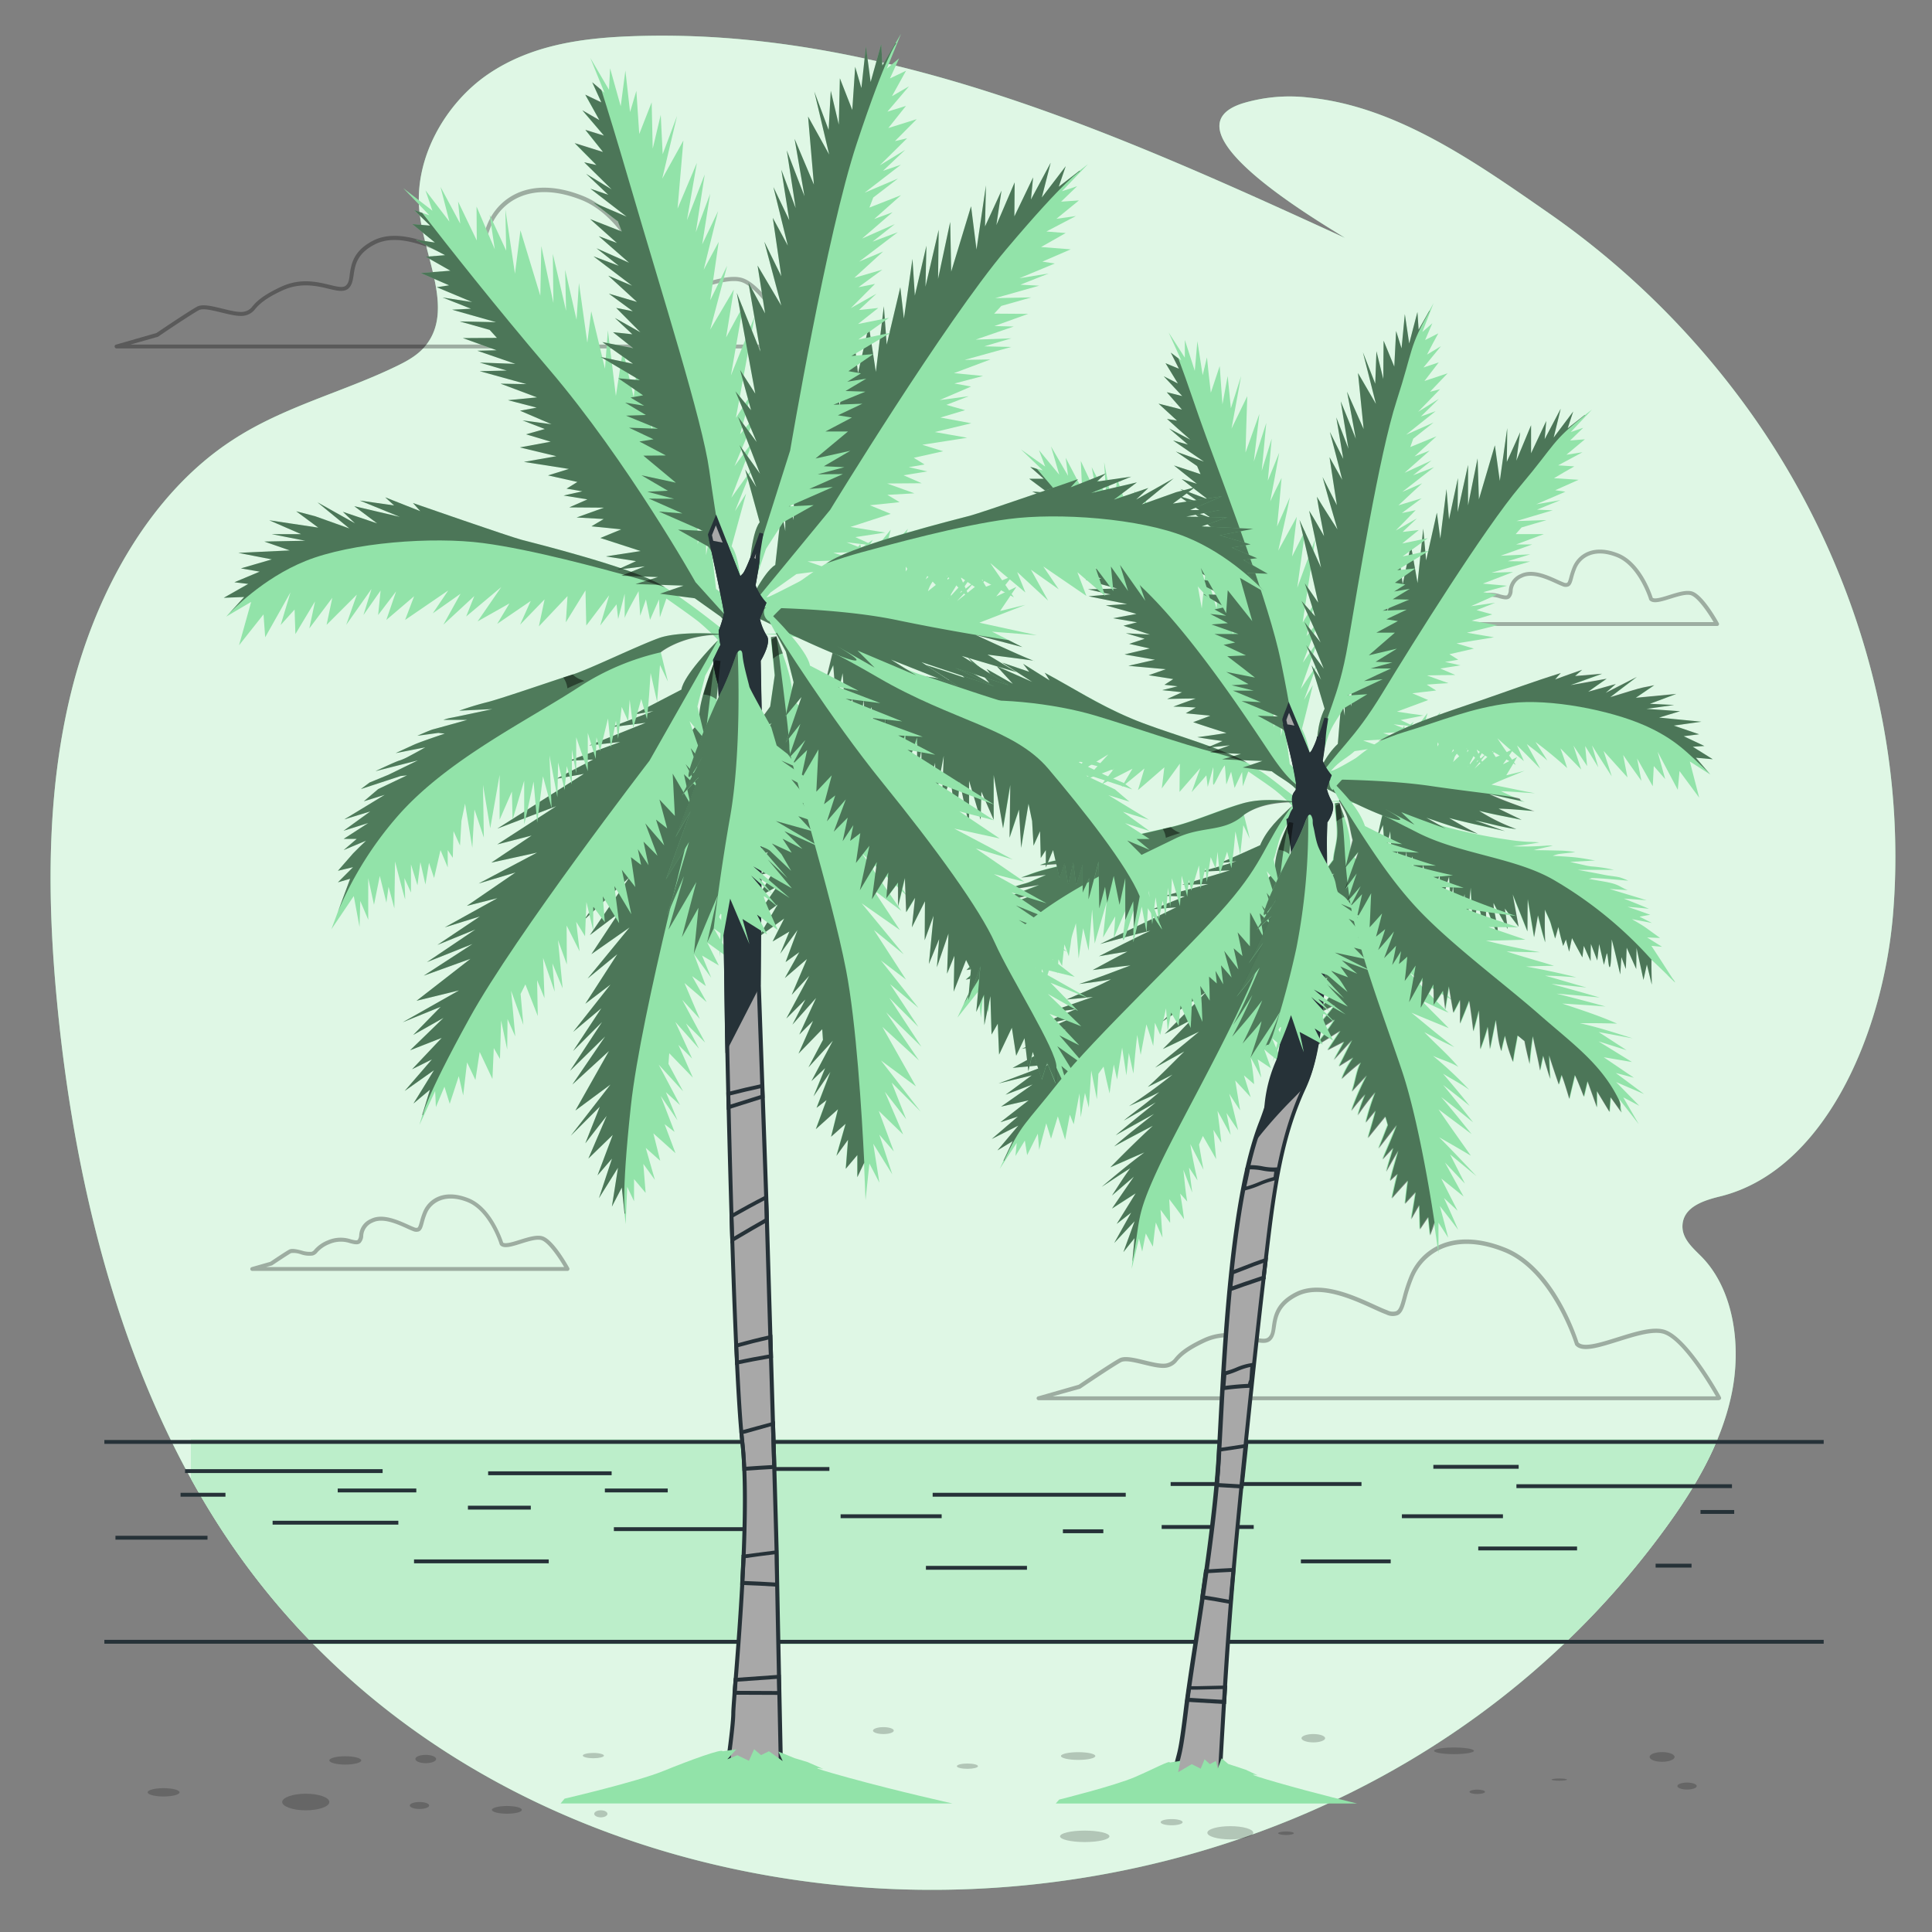 <svg xmlns="http://www.w3.org/2000/svg" viewBox="0 0 500 500"><rect x="0" y="0" width="500" height="500" fill="#808080" stroke="none"/><g id="background-simple"><path d="M490.5,219.08c-.57-42.76-16.24-84-40.09-115.9A215,215,0,0,0,401.32,55.5c-19-13.2-39.71-28-62.67-30.25a42.13,42.13,0,0,0-17.07,1.5c-21.41,6.84,21,31.24,26.49,34.81C288.85,34.4,227.56,6.8,162.83,9.4c-12.48.5-25.43,2.3-36.41,9.73s-19.46,21.76-17.83,36c1.35,11.74,8.75,24.86,1.81,34-2,2.62-4.79,4.17-7.55,5.52C88.69,101.56,73.4,105.18,60,114,39.21,127.59,25,152.6,18.47,178.92s-6.26,54-3.68,80.75C19.64,310.06,32.84,360,59.56,399.23c38.15,56,100.71,84.48,163.36,89.18,75.82,5.68,158-24.1,208.16-93,7.44-10.22,14.26-21.55,17-34.37s.56-27.42-7.76-35.84c-2.24-2.27-5.13-4.68-4.89-8.2.33-4.76,5.67-6.37,9.74-7.37,26.69-6.56,41.95-41.28,44.7-72.51A178.56,178.56,0,0,0,490.5,219.08Z" style="fill:#92E3A9"></path><path d="M490.5,219.08c-.57-42.76-16.24-84-40.09-115.9A215,215,0,0,0,401.32,55.5c-19-13.2-39.71-28-62.67-30.25a42.13,42.13,0,0,0-17.07,1.5c-21.41,6.84,21,31.24,26.49,34.81C288.85,34.4,227.56,6.8,162.83,9.4c-12.48.5-25.43,2.3-36.41,9.73s-19.46,21.76-17.83,36c1.35,11.74,8.75,24.86,1.81,34-2,2.62-4.79,4.17-7.55,5.52C88.69,101.56,73.4,105.18,60,114,39.21,127.59,25,152.6,18.47,178.92s-6.26,54-3.68,80.75C19.64,310.06,32.84,360,59.56,399.23c38.15,56,100.71,84.48,163.36,89.18,75.82,5.68,158-24.1,208.16-93,7.44-10.22,14.26-21.55,17-34.37s.56-27.42-7.76-35.84c-2.24-2.27-5.13-4.68-4.89-8.2.33-4.76,5.67-6.37,9.74-7.37,26.69-6.56,41.95-41.28,44.7-72.51A178.56,178.56,0,0,0,490.5,219.08Z" style="fill:#fff;opacity:0.7"></path></g><g id="Clouds"><path d="M206.26,90.17H30.17a.51.51,0,0,1-.5-.44.49.49,0,0,1,.36-.54l10.45-3c.84-.57,8.26-5.58,10.51-6.82,1.39-.76,3.91-.14,6.58.51,2.23.55,4.53,1.11,5.8.73a3.46,3.46,0,0,0,2-1.37c.93-1.06,2.32-2.66,7.32-5s9.4-1.3,12.59-.52c2,.48,3.5.86,4.25.17s.84-1.66,1-3c.39-2.54.91-6,6.09-8.64,6.35-3.2,14.83.67,20.45,3.23,1.32.6,2.46,1.12,3.35,1.45a2.94,2.94,0,0,0,2.25.2c.79-.41,1.17-1.79,1.69-3.71a40.2,40.2,0,0,1,1.87-5.61c2.85-6.67,11-12.53,24.63-7.1,12.58,5,18.44,22.82,19,24.55,1.36,1.38,5.76,0,10-1.33,4.67-1.47,9.5-3,12.52-1.88,6,2.18,14,16.7,14.31,17.32a.48.48,0,0,1,0,.49A.5.5,0,0,1,206.26,90.17Zm-172.5-1H205.41c-1.74-3-8.49-14.34-13.36-16.12-2.7-1-7.58.54-11.88,1.89-5.06,1.58-9.44,3-11.15,1a.61.61,0,0,1-.09-.18c-.06-.19-5.94-19-18.43-24-12.95-5.15-20.67.32-23.34,6.57a39.75,39.75,0,0,0-1.83,5.48c-.59,2.17-1,3.73-2.19,4.34a3.78,3.78,0,0,1-3-.15c-.93-.34-2.08-.87-3.42-1.48C111.22,64,103,60.22,97.08,63.21c-4.72,2.38-5.18,5.44-5.55,7.89-.21,1.39-.41,2.7-1.35,3.56-1.15,1-2.92.61-5.16.06C82,74,77.8,73,73.08,75.17s-6.11,3.76-7,4.76a4.46,4.46,0,0,1-2.45,1.67c-1.53.45-3.85-.12-6.32-.72s-4.81-1.17-5.86-.6C49.17,81.54,41.06,87,41,87.09l-.15.07Z" style="opacity:0.3"></path><path d="M444.94,362.37H268.85a.5.5,0,0,1-.14-1l10.45-3c.84-.57,8.26-5.58,10.51-6.81,1.39-.76,3.91-.14,6.58.51,2.23.54,4.54,1.1,5.8.73a3.52,3.52,0,0,0,2-1.37c.92-1.06,2.32-2.66,7.31-5s9.41-1.29,12.6-.51c1.95.48,3.49.85,4.24.17s.85-1.66,1-3c.39-2.54.91-6,6.1-8.64,6.34-3.2,14.83.67,20.44,3.23,1.32.6,2.46,1.12,3.36,1.44a2.89,2.89,0,0,0,2.25.2c.78-.4,1.16-1.79,1.68-3.71a41.08,41.08,0,0,1,1.87-5.61c2.85-6.66,11-12.52,24.63-7.1,12.58,5,18.44,22.82,19,24.55,1.36,1.39,5.76,0,10-1.33,4.67-1.46,9.5-3,12.53-1.87,5.95,2.17,14,16.69,14.3,17.31a.49.49,0,0,1-.44.74Zm-172.5-1H444.09c-1.74-3-8.48-14.33-13.36-16.11-2.7-1-7.57.54-11.88,1.89-5.06,1.58-9.43,3-11.14,1a.4.4,0,0,1-.1-.18c-.06-.19-5.93-19-18.43-24-12.95-5.16-20.67.31-23.34,6.56A40.05,40.05,0,0,0,364,336c-.59,2.16-1,3.72-2.19,4.33a3.76,3.76,0,0,1-3.06-.15c-.93-.34-2.08-.86-3.42-1.47-5.44-2.48-13.67-6.24-19.58-3.25-4.72,2.39-5.19,5.44-5.56,7.9-.21,1.38-.4,2.69-1.35,3.56-1.15,1-2.92.61-5.16.06-3.05-.74-7.22-1.77-11.93.45s-6.12,3.76-7,4.75a4.42,4.42,0,0,1-2.45,1.68c-1.52.44-3.85-.12-6.31-.72s-4.82-1.18-5.87-.6c-2.29,1.25-10.41,6.75-10.49,6.81a.39.39,0,0,1-.15.06Z" style="opacity:0.3"></path><path d="M146.81,328.91H65.27a.5.5,0,0,1-.49-.43.5.5,0,0,1,.36-.55l4.8-1.37c.53-.35,3.82-2.58,4.85-3.14.73-.4,1.95-.11,3.24.21a6.83,6.83,0,0,0,2.55.34,1.38,1.38,0,0,0,.78-.55A8.91,8.91,0,0,1,84.84,321a8.42,8.42,0,0,1,6-.25c.79.19,1.48.36,1.72.14a2.15,2.15,0,0,0,.4-1.22,4.86,4.86,0,0,1,3-4.2c3-1.54,7,.29,9.7,1.49.6.28,1.12.51,1.53.66a1.23,1.23,0,0,0,.83.11c.26-.13.44-.79.65-1.55a19,19,0,0,1,.87-2.63c1.37-3.2,5.27-6,11.75-3.43,5.8,2.3,8.56,10.33,8.93,11.46.57.45,2.65-.19,4.32-.72,2.21-.69,4.49-1.4,6-.86,2.86,1,6.61,7.85,6.77,8.14a.48.48,0,0,1,0,.49A.5.5,0,0,1,146.81,328.91Zm-77.94-1H146c-1.29-2.22-4-6.27-5.81-6.94-1.17-.43-3.38.26-5.33.87-2.43.77-4.54,1.43-5.44.37a.54.54,0,0,1-.1-.18c0-.09-2.71-8.7-8.38-10.95s-9.27.11-10.46,2.89a18.56,18.56,0,0,0-.83,2.5c-.29,1.07-.5,1.84-1.15,2.18a2.08,2.08,0,0,1-1.63-.06c-.44-.16-1-.4-1.6-.69-2.48-1.12-6.22-2.83-8.84-1.5A3.93,3.93,0,0,0,94,319.85a2.81,2.81,0,0,1-.71,1.81c-.63.58-1.56.35-2.63.09a7.44,7.44,0,0,0-5.35.19,8.28,8.28,0,0,0-3.15,2.13,2.25,2.25,0,0,1-1.25.86,6.71,6.71,0,0,1-3.07-.33,5.53,5.53,0,0,0-2.52-.3c-1,.57-4.8,3.11-4.84,3.14a.35.35,0,0,1-.14.06Z" style="opacity:0.3"></path><path d="M444.33,162H362.79a.49.49,0,0,1-.49-.43.5.5,0,0,1,.36-.55l4.8-1.36c.52-.36,3.82-2.59,4.85-3.15.73-.4,1.95-.1,3.24.21a6.85,6.85,0,0,0,2.54.35,1.38,1.38,0,0,0,.79-.56,8.93,8.93,0,0,1,3.48-2.38,8.37,8.37,0,0,1,6-.26c.79.19,1.47.36,1.72.14a2.13,2.13,0,0,0,.39-1.22,4.87,4.87,0,0,1,3-4.19c3.05-1.55,7.05.28,9.7,1.49.6.27,1.12.51,1.53.66a1.2,1.2,0,0,0,.83.1c.26-.13.44-.79.64-1.55a19.66,19.66,0,0,1,.88-2.63c1.37-3.2,5.27-6,11.75-3.43,5.8,2.31,8.56,10.33,8.92,11.47.58.45,2.65-.2,4.33-.73,2.21-.69,4.49-1.4,6-.86,2.85,1,6.61,7.85,6.77,8.14a.52.52,0,0,1,0,.5A.5.5,0,0,1,444.33,162Zm-77.94-1h77.08c-1.3-2.22-4-6.27-5.81-6.94-1.16-.42-3.38.27-5.33.88-2.44.76-4.54,1.42-5.45.36a.51.51,0,0,1-.09-.18c0-.09-2.71-8.7-8.38-10.95-5.82-2.32-9.27.11-10.46,2.89a18.64,18.64,0,0,0-.83,2.51c-.29,1.07-.5,1.84-1.15,2.17a2,2,0,0,1-1.63-.05c-.44-.16-1-.41-1.6-.69-2.48-1.13-6.22-2.84-8.84-1.51a3.91,3.91,0,0,0-2.43,3.45,2.79,2.79,0,0,1-.71,1.81c-.63.58-1.56.35-2.63.09a7.49,7.49,0,0,0-5.35.19,8.13,8.13,0,0,0-3.15,2.14,2.3,2.3,0,0,1-1.25.86,6.86,6.86,0,0,1-3.07-.34,5.68,5.68,0,0,0-2.52-.3c-1.05.58-4.8,3.11-4.84,3.14a.61.61,0,0,1-.14.07Z" style="opacity:0.3"></path></g><g id="Sand"><g style="opacity:0.2"><path d="M381.45,453.11c0,.47-2.31.86-5.16.86s-5.16-.39-5.16-.86,2.31-.86,5.16-.86S381.45,452.63,381.45,453.11Z"></path><path d="M405.54,460.56c0,.16-.9.29-2,.29s-2-.13-2-.29.9-.29,2-.29S405.54,460.4,405.54,460.56Z"></path><ellipse cx="382.31" cy="463.72" rx="2.01" ry="0.57"></ellipse><ellipse cx="280.73" cy="475.24" rx="6.39" ry="1.48"></ellipse><ellipse cx="318.4" cy="474.32" rx="5.94" ry="1.71"></ellipse><path d="M334.84,474.44c0,.25-.92.46-2,.46s-2.06-.21-2.06-.46.92-.46,2.06-.46S334.84,474.19,334.84,474.44Z"></path><ellipse cx="303.22" cy="471.58" rx="2.85" ry="0.8"></ellipse><path d="M283.47,454.46c0,.57-2,1-4.45,1s-4.45-.46-4.45-1,2-1,4.45-1S283.47,453.89,283.47,454.46Z"></path><path d="M253.1,457.09c0,.37-1.22.68-2.73.68s-2.74-.31-2.74-.68,1.22-.69,2.74-.69S253.1,456.71,253.1,457.09Z"></path><path d="M135.06,468.39c0,.57-1.74,1-3.88,1s-3.88-.46-3.88-1,1.74-1,3.88-1S135.06,467.82,135.06,468.39Z"></path><path d="M157.21,469.42c0,.5-.77.91-1.71.91s-1.72-.41-1.72-.91.77-.92,1.72-.92S157.21,468.91,157.21,469.42Z"></path><path d="M156.3,454.35c0,.37-1.23.68-2.74.68s-2.74-.31-2.74-.68,1.22-.69,2.74-.69S156.3,454,156.3,454.35Z"></path><path d="M93.49,455.59c0,.6-1.85,1.08-4.13,1.08s-4.13-.48-4.13-1.08,1.85-1.07,4.13-1.07S93.49,455,93.49,455.59Z"></path><path d="M112.87,455.23c0,.6-1.2,1.08-2.69,1.08s-2.69-.48-2.69-1.08,1.2-1.07,2.69-1.07S112.87,454.64,112.87,455.23Z"></path><path d="M85.23,466.36c0,1.19-2.73,2.15-6.1,2.15s-6.1-1-6.1-2.15,2.73-2.15,6.1-2.15S85.23,465.17,85.23,466.36Z"></path><ellipse cx="108.56" cy="467.26" rx="2.51" ry="0.9"></ellipse><ellipse cx="42.34" cy="463.85" rx="4.13" ry="1.08"></ellipse><path d="M231.31,447.88c0,.49-1.2.89-2.69.89s-2.69-.4-2.69-.89,1.21-.9,2.69-.9S231.31,447.38,231.31,447.88Z"></path><path d="M342.94,449.85c0,.59-1.37,1.08-3.05,1.08s-3.06-.49-3.06-1.08,1.37-1.08,3.06-1.08S342.94,449.25,342.94,449.85Z"></path><path d="M433.38,454.69c0,.7-1.44,1.26-3.23,1.26s-3.23-.56-3.23-1.26,1.45-1.25,3.23-1.25S433.38,454,433.38,454.69Z"></path><ellipse cx="436.61" cy="462.23" rx="2.51" ry="0.9"></ellipse></g></g><g id="Sea"><path d="M49.4,372.46v10.19q4.71,8.57,10.16,16.58a191.36,191.36,0,0,0,21.6,26.3H404.65a219.89,219.89,0,0,0,26.43-30.13c5.15-7.08,10-14.68,13.39-22.94Z" style="fill:#92E3A9"></path><path d="M49.4,372.46v10.19q4.71,8.57,10.16,16.58a191.36,191.36,0,0,0,21.6,26.3H404.65a219.89,219.89,0,0,0,26.43-30.13c5.15-7.08,10-14.68,13.39-22.94Z" style="fill:#fff;opacity:0.39"></path><rect x="27.01" y="372.67" width="444.96" height="1" style="fill:#263238"></rect><rect x="27.01" y="424.39" width="444.96" height="1" style="fill:#263238"></rect><rect x="47.89" y="380.22" width="51.13" height="1" style="fill:#263238"></rect><rect x="87.4" y="385.23" width="20.34" height="1" style="fill:#263238"></rect><rect x="126.33" y="380.78" width="31.96" height="1" style="fill:#263238"></rect><rect x="121.1" y="389.68" width="16.27" height="1" style="fill:#263238"></rect><rect x="70.55" y="393.57" width="32.54" height="1" style="fill:#263238"></rect><rect x="107.15" y="403.58" width="34.86" height="1" style="fill:#263238"></rect><rect x="217.55" y="391.9" width="26.15" height="1" style="fill:#263238"></rect><rect x="241.37" y="386.34" width="49.97" height="1" style="fill:#263238"></rect><rect x="362.81" y="391.9" width="26.15" height="1" style="fill:#263238"></rect><rect x="336.67" y="403.58" width="23.24" height="1" style="fill:#263238"></rect><rect x="382.57" y="400.24" width="25.57" height="1" style="fill:#263238"></rect><rect x="392.45" y="384.12" width="55.78" height="1" style="fill:#263238"></rect><rect x="440.09" y="390.79" width="8.72" height="1" style="fill:#263238"></rect><rect x="370.95" y="379.11" width="22.08" height="1" style="fill:#263238"></rect><rect x="302.96" y="383.56" width="49.39" height="1" style="fill:#263238"></rect><rect x="300.64" y="394.68" width="23.82" height="1" style="fill:#263238"></rect><rect x="239.63" y="405.25" width="26.15" height="1" style="fill:#263238"></rect><rect x="200.12" y="379.67" width="14.53" height="1" style="fill:#263238"></rect><rect x="156.54" y="385.23" width="16.27" height="1" style="fill:#263238"></rect><rect x="158.87" y="395.24" width="38.35" height="1" style="fill:#263238"></rect><rect x="428.47" y="404.69" width="9.3" height="1" style="fill:#263238"></rect><rect x="29.88" y="397.46" width="23.82" height="1" style="fill:#263238"></rect><rect x="46.73" y="386.34" width="11.62" height="1" style="fill:#263238"></rect><rect x="275.08" y="395.79" width="10.46" height="1" style="fill:#263238"></rect></g><g id="tree-2"><path d="M343.56,207.46c5-.24,9.7-1.09,14.77.52s11.44,4.86,16.61,6.24a146.32,146.32,0,0,0,17,3.33c4.07.46,3.29.22,6.47.46-2.46.45-4.65.77-6.93,1a75.72,75.72,0,0,0,8.37-.13,9.75,9.75,0,0,1,2,0c-1.75.38-3.38.75-5,1.14,2.09,0,5.37.09,7.18.12a27.41,27.41,0,0,1,3.66.39c-1.24.17-3.38.35-4.35.51a10,10,0,0,0-1.48.45c2.05.11,4.78.25,6.6.49s2.73.46,4.38.71l-6.49.36c1.21.3,2.46.58,3.67.85a13,13,0,0,0,2.12.35,38.38,38.38,0,0,1,5.55.87c-3.11,0-6.28,0-9.36,0,1.93.35,4.91.89,6.6,1.24s3.1.42,4.29.71a17,17,0,0,1,2.17.85c-2.3-.19-6.87-.61-8.59-.66s-.59.16-1.73.15c2,.44,4.82.78,6.52,1.29s2.21,1.15,3.69,1.67l-4.74-.31c3.21,1,6.41,1.92,9.6,2.94-2-.16-3.92-.32-5.88-.44,2.18.85,4.35,1.71,6.49,2.64-1.85-.22-3.71-.36-5.56-.52,2,.67,3.94,1.34,5.89,2.07-.93.16-1.86.31-2.78.49,1.08.52,2.15,1.08,3.22,1.63-1.73-.34-3.43-.66-5.18-1,.59.37.86.49,1.52.9s1,.57,1.91,1.2,2.76,2,3.85,2.76c-1.09,0-2.24-.08-3.35-.12l3.86,2.42-2.76-.25c2.09,3.14,4.11,6.32,6.15,9.49-2.05-2-4.07-4-6.17-5.93,0,2.15.08,4.31.11,6.46-.42-1.74-.83-3.48-1.27-5.21-.29,1.35-.58,2.7-.88,4-.58-2.78-1.2-5.55-1.8-8.32,0,1.83,0,3.67-.07,5.5-.82-1.85-1.65-3.7-2.47-5.54-.08,1.84-.15,3.68-.23,5.52l-1.14-3.08-.3,4.5c-.71-3-1.43-6.19-2.2-9.06-.06,1.42-.1,6.55-.47,7.11s-.48-3.27-.8-3.55c-.24.85-.49,2-.75,3-.41-1.79-.83-3.59-1.24-5.39l-.48,4.28-1.65-4.3c0,1.48-.09,3-.07,4.45-.62-1.3-1.19-2.63-1.76-3.95-.14,1-.26,2-.37,3-.92-1.65-1.82-3.3-2.69-5-.27,1.17-.5,2.34-.74,3.52-.27-1.06-.59-2.11-.82-3.18-.25.56-.49,1.13-.72,1.69-.49-1.61-.88-3.25-1.3-4.89-.27,1-.55,2-.82,3-.25-.78-.42-1.49-.67-2.27s-.34-1.38-.68-2.24-.95-2.07-1.31-3c0,2.82-.1,5.68.1,8.5-.77-2.29-1.31-4.65-1.9-7q-.51,2.84-1,5.67c-.55-3.28-1.09-6.57-1.64-9.86,0,2.77,0,5.64-.08,8.35-.8-2-2.3-5.78-2.94-7.37l-.87-2.2c.54,2.86,1,5.58,1.53,8.38l-3.57-4.73c.27,1.77.53,3.55.75,5.33-1.19-2.22-2.63-4.64-3.66-6.75-.16,1.3,1.51,7.36,1,7.53s-2.54-5.9-3-7c0,2.47.21,5.35.32,8-.85-2.89-1.67-5.79-2.44-8.7-.37,2.16-.76,4.31-1.09,6.48-.34-3.41-.58-6.87-.7-10.3-.31,2.8-.53,5.61-.8,8.41-.28-2.25-.6-4.49-.82-6.75-.3,1.86-.57,3.73-.85,5.6-.31-1.55-.57-3.1-.83-4.66-.25,1.25-.55,2.49-.78,3.74-.22-2.29-.34-4.6-.48-6.9-.2,1.63-.4,3.26-.61,4.89l-.45-7.2c-.66,2.38-1.33,4.72-2,7.14-.06-1.06-.07-1.17-.15-2.45s-.23-3.69-.32-5.18c-.45,1.75-.89,3.59-1.33,5.38-.14-1.45-.27-2.9-.4-4.35-.2.94-.39,1.89-.59,2.84-.67-2.13-1.41-4.25-1.94-6.42-.18,2-.24,3.94-.32,5.91-.46-1.77-.92-3.53-1.26-5.33-.13,1.25-.25,2.49-.33,3.74-.38-2.15-.58-4.32-.83-6.48l-1.27,3.1c-.11-1.48-.21-3-.31-4.46l-.69,5.9c-.54-2-1.07-3.9-1.61-5.85-.37,1.42-.75,2.87-1.13,4.27-.09-1.06-.23-2.59-.31-3.53s-.06-.58-.14-1.62-.22-3.09-.31-4.33c-.42,2-.82,4.06-1.27,6.07-.2-2.56-.39-5.11-.59-7.67L356.35,217c.47-2.09.93-4.19,1.43-6.27C353.73,207.65,348.46,207.42,343.56,207.46Z" style="fill:#92E3A9"></path><path d="M404.56,244.82c.23-.56.47-1.13.72-1.69.23,1.07.55,2.12.82,3.18.24-1.18.47-2.35.74-3.52.87,1.68,1.77,3.33,2.69,5,.11-1,.23-2,.37-3,.57,1.32,1.14,2.65,1.76,3.95,0-1.48,0-3,.07-4.45l1.65,4.3.48-4.28c.41,1.8.83,3.6,1.24,5.39.26-1,.51-2.11.75-3,.32.28.42,4.1.8,3.55s.41-5.69.47-7.11c.77,2.87,1.49,6.05,2.2,9.06l.3-4.5,1.14,3.08c.08-1.84.15-3.68.23-5.52.82,1.84,1.65,3.69,2.47,5.54,0-1.83.05-3.67.07-5.5.6,2.77,1.22,5.54,1.8,8.32.3-1.35.59-2.7.88-4q.65,2.59,1.27,5.21c0-2.15-.13-4.31-.06-6.46a104.24,104.24,0,0,0-24.89-20.4c-10.08-6.05-24.62-6.83-35.73-12.52-2.69-1.37-6.25-3.14-9-4.59-.53,2-.95,4.14-1.43,6.21l1.56-3.55c.2,2.56.39,5.11.59,7.67.45-2,.85-4.08,1.27-6.07.09,1.24.23,3.3.31,4.33s.06.67.14,1.62.22,2.47.31,3.53c.38-1.4.76-2.85,1.13-4.27.54,1.94,1.07,3.9,1.61,5.85l.69-5.9c.1,1.49.2,3,.31,4.46l1.27-3.1c.25,2.16.45,4.33.83,6.48.08-1.25.2-2.49.33-3.74.34,1.8.8,3.56,1.26,5.33.08-2,.14-3.94.32-5.91.53,2.17,1.27,4.29,1.94,6.42.2-.95.39-1.9.59-2.84.13,1.45.26,2.9.4,4.35.44-1.79.88-3.63,1.33-5.38.09,1.49.24,3.91.32,5.18s.09,1.39.15,2.45c.66-2.42,1.33-4.76,2-7.14l.45,7.2c.2-1.63.41-3.26.61-4.89.14,2.3.26,4.61.48,6.9.24-1.25.53-2.49.78-3.74.26,1.56.52,3.11.83,4.66.28-1.87.55-3.74.85-5.6.22,2.26.54,4.5.82,6.75.27-2.8.49-5.61.8-8.41.12,3.43.36,6.89.7,10.3.33-2.17.72-4.32,1.09-6.48.77,2.91,1.59,5.81,2.44,8.7-.11-2.63-.34-5.5-.32-8,.45,1.13,2.54,7.19,3,7s-1.21-6.23-1-7.53c1,2.11,2.47,4.53,3.66,6.75-.22-1.78-.48-3.56-.75-5.33l3.57,4.73c-.52-2.8-1-5.52-1.53-8.38l.87,2.2c.64,1.59,2.14,5.36,2.94,7.37,0-2.71,0-5.58.08-8.35.55,3.29,1.09,6.58,1.64,9.86q.53-2.84,1-5.67c.59,2.34,1.13,4.7,1.9,7-.2-2.82-.13-5.68-.1-8.5.36.94,1,2.16,1.31,3s.42,1.46.68,2.24.42,1.49.67,2.27c.27-1,.55-2,.82-3C403.68,241.57,404.07,243.21,404.56,244.82Z" style="opacity:0.48"></path><path d="M433.54,254.26a5.37,5.37,0,0,0-.5-.77,15.25,15.25,0,0,0-1.58-1.23Z" style="fill:#92E3A9"></path><path d="M349.62,207.07c-2,.07-4,.18-6.05.41a27.6,27.6,0,0,1,8.87.79Q351,207.64,349.62,207.07Z" style="fill:#92E3A9"></path><path d="M329.91,225.5c-2.64,2.82-5.28,5.61-8,8.34l4-2.16-7.56,6.07,6.88-3.28-10,8.29,6.19-2.84c-3.13,2.44-6.26,4.85-9.49,7.14,1.7-.59,3.41-1.16,5.1-1.8-2.17,2.06-4.39,4.06-6.59,6.09l5.53-2.67c-5,5.42-10.11,10.67-15.33,15.86,3.86-2.6,7.75-5.16,11.56-7.83-3.53,3.7-7.19,7.27-10.78,10.91,2.3-1.22,4.6-2.45,6.91-3.65-2.48,2.49-4.87,5.07-7.38,7.54,3.14-1.48,6.26-3,9.38-4.5q-5.65,4.71-11.39,9.31l7.56-4.18c-3.12,3.09-6.18,6.25-9.45,9.18,2.16-1,4.28-2.11,6.41-3.19a138.53,138.53,0,0,1-11.27,8.16c2.61-1.18,5.33-2.27,7.84-3.64-2.9,2.61-6.18,4.91-9.2,7.38,2.76-1.57,5.53-3.13,8.29-4.71-3.46,2.83-6.94,5.63-10.37,8.51,3.29-1.88,6.62-3.68,9.93-5.53-3.47,2.77-7,5.49-10.32,8.42,3.3-1.85,6.66-3.59,10-5.34-3.77,3.49-7.42,7.07-11,10.75,2.94-1.29,5.87-2.6,8.82-3.86-3.81,2.82-7.44,5.85-11.05,8.91,2.47-1.61,4.9-3.28,7.41-4.82-1.71,2.26-3.2,4.69-4.75,7.06,1.88-1.63,3.78-3.25,5.66-4.87q-2.85,4.11-5.66,8.25l6.12-3.94-4.9,7.91,3.74-2.92-4.38,7.85,5.28-5.63-2.91,8,2.88-3.61c-.25,2.65-.49,5.3-.74,7.94l1.89-7.87c.28,1.13.55,2.26.83,3.39l.93-4.7,1.83,3.42c.25-2.08.46-4.18.77-6.25.55,1.31,1.15,2.61,1.73,3.91-.19-2.41-.3-4.82-.52-7.22.86,1.12,1.68,2.26,2.49,3.4,0-2.05-.12-4.09-.23-6.14q2,2.57,3.83,5.2c-.27-2.22-.6-4.43-1-6.64l1.83,2.06c-.49-2.71-.69-5.48-1-8.22.77,2,1.53,3.95,2.3,5.93l-.84-6.5c.74,1.1,1.47,2.22,2.21,3.33-.74-3.12-1.39-6.33-1.87-9.43.78,1.57,2.57,5,3.14,6.13s-.07-.14.27.51c-.44-2.23-.78-4.31-1.16-6.49l1-2.24c1.15,2,2.3,4,3.43,6-.23-2.53-.47-5-.7-7.58.67,1.12,1.38,2.23,2.05,3.35-.28-2.76-.66-5.51-1-8.26,1.15,2.08,2.28,4.15,3.41,6.24q-.52-2.85-1.07-5.68c1,1.49,1.95,3,3,4.45q-1.05-4.76-2.3-9.46c.92,1.46,1.85,2.9,2.82,4.32-.42-2.58-.85-5.15-1.27-7.73l4,4.32q-.87-2.82-1.75-5.65l2.63,2.28a65.83,65.83,0,0,0-.89-6.87c1,1.7,1.86,3.44,2.73,5.19-.25-1.6-.52-3.16-.92-4.74l3.46,2.31-1.77-4.91a52.82,52.82,0,0,0,5.25,4.09,60.39,60.39,0,0,1-3.18-6.94,61.35,61.35,0,0,0,5.63,4.28,69,69,0,0,1-4.78-8l3.92,2.42c-.85-1.88-1.7-3.73-2.71-5.53l2.83.78-1.84-2.84,3.54,2.36c-.93-1.41-1.87-2.82-2.8-4.24,1.36.58,2.73,1.16,4.1,1.72q-2.49-2.71-5-5.41c1.9,1,3.81,1.9,5.72,2.84l-3.59-4.35,3,.81c-1.24-1.67-2.5-3.32-3.75-5,1.49.66,3,1.3,4.48,1.94-1.25-2.64-2.43-5.31-3.61-8,2,1.5,3.93,3,5.93,4.48-1.22-1.74-2.38-3.51-3.56-5.27l4.07,1.6-4.44-3.67,4.86,2.24c-1.66-1.91-3.32-3.84-5-5.74l4.34,2.4c-2.2-2.5-4.4-5-6.57-7.54,1.53.83,3.07,1.63,4.61,2.43-1.39-2-2.74-4-4.14-5.92,0-2.33-.73-4.21-.69-6.64s.77-5.42,1-8c-.35-.08-.76-.12-1.14-.19C331.78,216.74,329.84,221.08,329.91,225.5Z" style="fill:#92E3A9"></path><path d="M328,243c4.11-15.18,2.79-17.5,5.5-30.14-1.88,4.33-3.69,8.2-3.6,12.62-2.63,2.8-5.29,5.61-8,8.33l4-2.16-7.56,6.07,6.88-3.28-10,8.29,6.19-2.84c-3.13,2.44-6.26,4.85-9.49,7.14,1.7-.59,3.41-1.16,5.1-1.8-2.17,2.06-4.39,4.06-6.59,6.09l5.53-2.67c-5,5.42-10.11,10.67-15.33,15.86,3.86-2.6,7.75-5.16,11.56-7.83-3.53,3.7-7.19,7.27-10.78,10.91,2.3-1.22,4.6-2.45,6.91-3.65-2.48,2.49-4.87,5.07-7.38,7.54,3.14-1.48,6.26-3,9.38-4.5q-5.65,4.71-11.39,9.31l7.56-4.18c-3.12,3.09-6.18,6.25-9.45,9.18,2.16-1,4.28-2.11,6.41-3.19a138.53,138.53,0,0,1-11.27,8.16c2.61-1.18,5.33-2.27,7.84-3.64-2.9,2.61-6.18,4.91-9.2,7.38,2.76-1.57,5.53-3.13,8.29-4.71-3.46,2.83-6.94,5.63-10.37,8.51,3.29-1.88,6.62-3.68,9.93-5.53-3.47,2.77-7,5.49-10.32,8.42,3.3-1.85,6.66-3.59,10-5.34-3.77,3.49-7.42,7.07-11,10.75,2.94-1.29,5.87-2.6,8.82-3.86-3.81,2.82-7.44,5.85-11.05,8.91,2.47-1.61,4.9-3.28,7.41-4.82-1.71,2.26-3.2,4.69-4.75,7.06,1.88-1.63,3.78-3.25,5.66-4.87q-2.85,4.11-5.66,8.25l6.12-3.94-4.9,7.91,3.74-2.92-4.38,7.85,5.28-5.63-2.91,8,2.88-3.61c-.17,1.87-.36,3.77-.52,5.63,0,.18.3-.26,0,.31,2.19-11,.58-11.05,6.85-24.46S323.9,258.22,328,243Z" style="opacity:0.48"></path><path d="M326.12,218.74c-3.52,1.57-7,3.19-10.59,4.65,1.49-.14,3-.31,4.45-.5-3.05,1-6.15,1.82-9.23,2.7l7.56-.35L305.93,229l6.76-.21-11.37,3.07,5.3.12c-2.78,1.15-5.56,2.28-8.39,3.32,2.06-.13,4.13-.3,6.18-.49-6.54,3.21-13.15,6.27-19.69,9.5,4.33-1.18,8.63-2.39,13-3.46-4.48,2.14-8.9,4.36-13.31,6.63,2.45-.41,4.9-.88,7.37-1.21-3,1.5-6,3.18-9,4.78,3.26-.43,6.52-.87,9.8-1.2-4.43,1.66-8.78,3.37-13.29,4.81,2.75-.38,5.53-.65,8.25-1.22-3.69,2-7.72,3.51-11.55,5.24l6.87-.68c-4.12,1.43-8.23,2.86-12.36,4.26,2.65-.36,5.29-.73,7.94-1.11-3.37,1.48-6.74,2.92-10.1,4.41,2.88-.66,5.77-1.29,8.66-1.95-3.83,1.7-7.66,3.37-11.46,5.12q5.18-1.19,10.36-2.29c-3.85,1.6-7.67,3.28-11.48,5,3.51-.7,7-1.41,10.53-2.07-4.33,2.28-8.59,4.67-12.88,7,3.13-.31,6.26-.6,9.39-.89-4.35,1.64-8.69,3.31-13.05,4.92,2.87-.68,5.73-1.39,8.59-2.09-2.26,1.68-4.52,3.35-6.77,5l7-2.65c-2.72,1.91-5.44,3.81-8.15,5.73l7.13-1.63q-3.68,2.82-7.31,5.67l4.53-1.47-6.77,5.81,6.88-3.47c-1.8,2.14-3.61,4.28-5.41,6.43l3.93-2.4c-1.12,2.37-2.21,4.75-3.31,7.13q2.17-3.34,4.38-6.68l-.33,3.4,2.43-4,.6,3.76,2.76-5.55c.12,1.39.23,2.79.35,4.18l1.83-6.87c.42,1.32.83,2.64,1.24,4,.59-1.93,1.17-3.86,1.76-5.79l1.89,6.05q.6-3.24,1.22-6.48l1,2.48c.47-2.66,1-5.32,1.5-8,.1,2.07.19,4.14.32,6.2.33-2.11.72-4.21,1.09-6.31.34,1.26.69,2.54,1,3.8.23-3.18.41-6.47.62-9.59.35,1.75,1.11,5.63,1.35,6.87s0-.16.11.58c.12-2.28.28-4.39.4-6.61.43-.63.87-1.25,1.34-1.86.46,2.32,1,4.63,1.55,6.94.32-2.51.66-5,1.09-7.48.28,1.29.55,2.58.85,3.87.41-2.76.87-5.51,1.31-8.26q.54,3.6,1.1,7.2c.21-1.94.43-3.88.64-5.82l1.17,5.35c.32-3.32.58-6.65,1-10,.27,1.72.59,3.45.89,5.17.49-2.64,1-5.27,1.48-7.91.62,1.85,1.22,3.71,1.76,5.59.21-2,.32-4,.44-6,.46,1,.91,2.09,1.37,3.13.51-2.29,1-4.59,1.51-6.88q.22,3,.44,5.93c.3-1.61.59-3.22.88-4.83.65,1.14,1.29,2.29,1.94,3.44.16-1.75.31-3.5.5-5.24q1.32,2.9,2.62,5.79c.12-2.56.29-5.12.35-7.68.92,2,1.81,4.06,2.69,6.11-.11-3.1-.2-6.23-.56-9.31.84,1.24,1.64,2.52,2.44,3.8,0-2.07-.07-4.13-.16-6.2l2,1.77c-.11-1.09-.23-2.18-.34-3.27l2,3.49-.57-4.93c.92,1.05,1.83,2.1,2.74,3.16q-1-3.45-1.91-6.89l3.66,4.81c-.4-1.82-.81-3.65-1.21-5.47l2.27,2c-.35-2.06-.81-4.1-1.25-6.14,1.06,1.21,2.11,2.42,3.17,3.62,0-2.92,0-5.85.07-8.77q1.75,3.25,3.48,6.52l-1-6.29c1,1,2,2.08,3,3.13-.82-1.73-1.66-3.44-2.5-5.16,1.16,1.33,2.32,2.66,3.45,4-.7-2.42-1.41-4.84-2.15-7.26l3,3.95c-1-3.2-2-6.38-3-9.55,1.12,1.37,2.24,2.73,3.34,4.11-.48-2.38-1-4.77-1.55-7.14.84-2.19,1-4.18,2-6.41s2.87-4.7,4-7c-.3-.2-.66-.39-1-.59C331.33,211.38,327.85,214.63,326.12,218.74Z" style="fill:#92E3A9"></path><path d="M317.58,234c9.86-11.44,9.44-15.4,16.84-25.51-3.42,3.23-6.59,6.16-8.3,10.25-3.51,1.57-7,3.19-10.59,4.65,1.49-.14,3-.31,4.45-.5-3.05,1-6.15,1.82-9.23,2.7l7.56-.35L305.93,229l6.76-.21-11.37,3.07,5.3.12c-2.78,1.15-5.56,2.28-8.39,3.32,2.06-.13,4.13-.3,6.18-.49-6.54,3.21-13.15,6.27-19.69,9.5,4.33-1.18,8.63-2.39,13-3.46-4.48,2.14-8.9,4.36-13.31,6.63,2.45-.41,4.9-.88,7.37-1.21-3,1.5-6,3.18-9,4.78,3.26-.43,6.52-.87,9.8-1.2-4.43,1.66-8.78,3.37-13.29,4.81,2.75-.38,5.53-.65,8.25-1.22-3.69,2-7.72,3.51-11.55,5.24l6.87-.68c-4.12,1.43-8.23,2.86-12.36,4.26,2.65-.36,5.29-.73,7.94-1.11-3.37,1.48-6.74,2.92-10.1,4.41,2.88-.66,5.77-1.29,8.66-1.95-3.83,1.7-7.66,3.37-11.46,5.12q5.18-1.19,10.36-2.29c-3.85,1.6-7.67,3.28-11.48,5,3.51-.7,7-1.41,10.53-2.07-4.33,2.28-8.59,4.67-12.88,7,3.13-.31,6.26-.6,9.39-.89-4.35,1.64-8.69,3.31-13.05,4.92,2.87-.68,5.73-1.39,8.59-2.09-2.26,1.68-4.52,3.35-6.77,5l7-2.65c-2.72,1.91-5.44,3.81-8.15,5.73l7.13-1.63q-3.68,2.82-7.31,5.67l4.53-1.47-6.77,5.81,6.88-3.47c-1.8,2.14-3.61,4.28-5.41,6.43l3.93-2.39c-.79,1.67-1.59,3.36-2.35,5-.07.18.3-.19,0,.34,4.75-10.09,5.39-9.3,14.25-20.56S307.72,245.44,317.58,234Z" style="opacity:0.48"></path><path d="M333.79,197.76c-.5-3.85-1-7.7-1.53-11.55-.23,1.46-.46,2.92-.73,4.38,0-3.21-.13-6.42-.2-9.63-.54,2.43-1.09,4.86-1.63,7.28-.16-4.32-.29-8.64-.5-13-.49,2.16-1,4.32-1.53,6.48,0-3.9-.08-7.79-.15-11.69q-.72,2.5-1.45,5c-.43-2.92-.86-5.84-1.33-8.76-.3,2-.59,3.92-.9,5.89-1.67-7.06-3.47-14.08-5.27-21.1.21,4.45.42,8.9.59,13.35q-1.86-7.2-3.81-14.37c-.17,2.49-.34,5-.5,7.46q-1.41-4.92-2.84-9.83c-.33,3.26-.68,6.52-1,9.79q-1.23-6.87-2.43-13.74c-.08,2.71-.15,5.43-.21,8.14-1.2-4-2.41-7.95-3.56-11.94-.16,2.24-.32,4.47-.46,6.7-.82-4.17-1.59-8.36-2.36-12.54L301.8,142c-1-3.48-1.91-7-2.89-10.43.21,2.89.38,5.79.58,8.69-1.12-4-2.25-7.92-3.36-11.89.2,3.48.41,6.95.6,10.43-1-4-2.09-7.95-3.11-11.93.08,3.53.17,7.06.24,10.59q-2.42-6.81-4.78-13.65l-.78,9.32c-.86-4.51-1.7-9-2.55-13.55l.54,8.76q-1.89-3.72-3.76-7.44c.45,2.44.91,4.87,1.36,7.3q-2.1-4.45-4.18-8.91l.33,7.27-4.25-8.1.63,4.69L272,115.53c.72,2.45,1.44,4.89,2.15,7.34l-5.27-6.39,1.62,4.27-6.29-4.45,5.67,5.43-3.23-.89,3.48,3.07-3.75,0,4.88,3.64-4.11-.35,6.31,2.94-4.05.57,5.27,2.69-6.19.87,6,2.27-2.58.56,7.55,2.72-6.17-.63,6,2-3.95.44c3.08.71,6.28,1.41,9.29,2.12l-7,.26c-1.26,0,.17,0-.59,0,2.22.47,4.24.95,6.39,1.43l1.57,1.61-7.13.48,7.18,2.18-4.07.34c2.71.78,5.41,1.56,8.14,2.24-2.5.12-5,.16-7.52.22,1.93.44,3.86.92,5.8,1.31-1.89.2-3.78.32-5.67.5,3.34.67,6.68,1.35,10,2l-5.52.35,7.93,2.21L288.05,160l6.22,1.05-3.52.89,6.87,2.3c-2.08-.13-4.17-.23-6.25-.36,1.62.48,3.24.95,4.86,1.44l-4,1.31c1.78.38,3.56.81,5.34,1.19-2.17.53-4.35,1-6.53,1.55l7.88,1.37c-2.3.51-4.6,1.05-6.9,1.57,3.23.31,6.46.59,9.69.88l-4.43,1.56c2.12.32,4.24.65,6.36,1l-2.28,1.47,3.41.39-4,1,5.14.54-3.86,1.76c2.47-.08,4.93-.15,7.4-.13q-2.91,1-5.79,2.1c1.93,0,3.86.12,5.79.22l-2.58,1.5c2.12.21,4.25.42,6.37.61-1.47.6-3,1.14-4.45,1.69q4.29,1.44,8.61,2.8c-2.52.38-5,.78-7.55,1.08,2.17.4,4.35.71,6.53,1l-4.05,1.74c2-.22,4-.44,5.95-.64l-5.12,1.84,8,.4-4.89,1.39c3.48.17,6.95.3,10.43.43-1.69.57-3.38,1.15-5.08,1.68,2.5.35,5,.71,7.52,1,1.87,1.51,3.78,2.32,5.63,4s3.67,4.2,5.45,6.1c.31-.2.63-.45.94-.67C339.42,205,337.2,200.67,333.79,197.76Z" style="fill:#92E3A9"></path><path d="M336.94,188.62c1-3.76,1.9-7.54,2.83-11.31q-1.14,1.92-2.29,3.83,1.69-4.53,3.35-9.07l-4.19,6.21L341,166l-3.83,5.49,4.22-11c-1.08,1.37-2.17,2.73-3.25,4.11.7-2.89,1.41-5.77,2.09-8.65-1,1.71-2.07,3.42-3.1,5.14,1.1-7.21,2.15-14.42,3.25-21.63-1.57,4.21-3.1,8.43-4.65,12.65.69-4.95,1.39-9.91,2.06-14.87l-3.4,6.77c.42-3.42.81-6.84,1.21-10.26q-2.38,4.38-4.79,8.75c1-4.59,2.12-9.17,3-13.79-1.07,2.53-2.19,5-3.31,7.55.44-4.18.8-8.37,1.17-12.56-1,2-2,4-2.94,6.07.81-4.21,1.6-8.42,2.33-12.64-1,2.43-1.93,4.85-2.95,7.26.38-3.63.67-7.26,1-10.88-.87,2.78-1.69,5.57-2.58,8.34.42-4.13.78-8.27,1.18-12.4q-1.61,5-3.22,10,.72-6.17,1.43-12.34-1.8,5-3.58,10c.14-4.86.28-9.72.45-14.58-1.35,2.8-2.72,5.59-4.07,8.39.81-4.54,1.65-9.07,2.48-13.61q-1.32,4.19-2.65,8.37-.4-4.19-.83-8.37l-1.35,7.33c-.24-3.3-.48-6.61-.71-9.91-.77,2.3-1.53,4.61-2.3,6.91-.35-3-.71-6.11-1-9.17l-1.11,4.63c-.47-2.93-.92-5.87-1.37-8.8q-.33,3.84-.67,7.68-1.27-4-2.57-8c0,1.53,0,3.06,0,4.6l-4.2-6.55,3.27,7.22-2.67-2c.7,1.4,1.41,2.79,2.11,4.18L301.64,94q1.61,2.63,3.2,5.25l-3.67-1.88,4.79,5.13-4-1,3.93,4.5-6.06-1.54,4.79,4.4-2.6-.45c2,1.81,4,3.61,6.06,5.4q-2.78-1.45-5.53-2.93c1.63,1.4,3.25,2.8,4.89,4.18l-3.86-1.08c2.63,1.85,5.39,3.69,8,5.49l-6.69-2.4c-1.2-.44.16,0-.56-.21,1.91,1.29,3.64,2.5,5.48,3.76.3.7.6,1.39.89,2.09l-6.88-2.25,5.94,4.75-3.94-1.23c2.24,1.75,4.48,3.51,6.75,5.23-2.38-.88-4.74-1.78-7.11-2.68,1.63,1.16,3.27,2.32,4.92,3.46l-5.5-1.7c2.84,1.94,5.7,3.85,8.56,5.76l-5.23-1.84,6.42,5.2c-2-.46-4.07-.93-6.11-1.38l5.33,3.42c-1.21-.16-2.41-.34-3.62-.49,1.83,1.6,3.65,3.22,5.47,4.83-1.89-.91-3.77-1.83-5.67-2.73,1.33,1.08,2.64,2.16,4,3.24-1.4-.06-2.8-.14-4.2-.19l4.52,3.14c-2.24-.31-4.47-.61-6.71-.9l6.85,4.18c-2.34-.34-4.68-.68-7-1q4.35,2.18,8.68,4.4c-1.57,0-3.15-.08-4.72-.11,1.85,1.09,3.7,2.19,5.53,3.31l-2.67.59,3,1.62-4.12-.45c1.53.78,3.06,1.57,4.58,2.39l-4.25.32c2.33.81,4.65,1.65,7,2.48l-6.21,0,5.35,2.21-3,.6c1.93.9,3.86,1.8,5.79,2.72-1.61.06-3.22.16-4.82.22q3.6,2.73,7.15,5.52-3.7-.75-7.44-1.46c1.93,1,3.85,2.1,5.76,3.16l-4.38.29,5.75,1.39-5.39,0,7.23,3-5-.3c3.18,1.31,6.34,2.63,9.51,4l-5.35-.22c2.21,1.19,4.4,2.41,6.62,3.57,1.18,2.07,2.64,3.51,3.74,5.74s1.8,5.24,2.83,7.62c.35-.08.73-.21,1.1-.31C339.39,197.37,339,192.63,336.94,188.62Z" style="fill:#92E3A9"></path><path d="M312.14,113c-2.55-6.91-4.67-13.61-7.16-20.21-.65-.52-1.33-1-2-1.54.7,1.4,1.41,2.79,2.11,4.18L301.64,94q1.61,2.63,3.2,5.25l-3.67-1.88,4.79,5.13-4-1,3.93,4.5-6.06-1.54,4.79,4.4-2.6-.45c2,1.81,4,3.61,6.06,5.4q-2.78-1.45-5.53-2.93c1.63,1.4,3.25,2.8,4.89,4.18l-3.86-1.08c2.63,1.85,5.39,3.69,8,5.49l-6.69-2.4c-1.2-.44.16,0-.56-.21,1.91,1.29,3.64,2.5,5.48,3.76.29.7.6,1.39.89,2.09l-6.88-2.25,5.94,4.75-3.94-1.23c2.24,1.75,4.48,3.51,6.75,5.23-2.38-.88-4.74-1.78-7.11-2.68,1.63,1.16,3.27,2.32,4.92,3.46l-5.5-1.7c2.84,1.94,5.7,3.85,8.56,5.76l-5.23-1.84,6.42,5.2c-2-.46-4.07-.93-6.11-1.38l5.33,3.42c-1.21-.16-2.41-.34-3.62-.49,1.83,1.6,3.65,3.22,5.47,4.83-1.89-.91-3.77-1.83-5.67-2.73,1.33,1.08,2.64,2.16,4,3.24-1.4-.06-2.8-.14-4.2-.19l4.52,3.14c-2.24-.31-4.47-.61-6.71-.9l6.85,4.18c-2.34-.34-4.68-.68-7-1q4.35,2.18,8.68,4.4c-1.57,0-3.15-.08-4.72-.11,1.85,1.09,3.7,2.19,5.53,3.31l-2.67.59,3,1.62-4.12-.45c1.53.78,3.06,1.57,4.58,2.39l-4.25.32c2.33.81,4.65,1.65,7,2.48l-6.21,0,5.35,2.21-3,.6c1.93.9,3.86,1.8,5.79,2.72-1.61.06-3.22.16-4.82.22q3.6,2.73,7.15,5.52-3.7-.75-7.44-1.46c1.93,1,3.85,2.1,5.76,3.16l-4.38.29,5.75,1.39-5.39,0,7.23,3-5-.3c3.18,1.31,6.34,2.63,9.51,4l-5.35-.22c2.2,1.19,4.41,2.4,6.61,3.58,1.31,2,2.45,3.44,3.85,5.9-2.34-11.14-1.58-9.72-4.49-23.81S318.15,129.28,312.14,113Z" style="opacity:0.48"></path><path d="M338.61,202.21a45.24,45.24,0,0,1,7.07,3.12c3.12,1.76,12.07,6.14,15.63,6.77s-3-2.75-3-2.82c2.45,1.42,5.15,2.83,7.73,4.19-1.13-1.08-2.31-2.13-3.41-3.25,3.81,1.48,7.64,2.88,11.48,4.25-1.66-.93-3.31-1.88-5-2.83,4.4,1.52,8.79,3,13.31,4.17-2.55-1.24-5-2.65-7.41-4.09,4.8,1.26,9.64,2.28,14.47,3.4-2.62-.89-5.2-1.91-7.83-2.77,3.59.66,7.13,1.82,10.76,2.24a49.73,49.73,0,0,1-9.63-4.73c3.61.94,7.33,1.56,11,2.34-1.92-.95-4.18-2-5.89-2.87,1.13-.33,9,.8,8.51.47s-9.05-3-10.89-4.24c2.77.62,6.11,1.36,9.11,2-2.09-.87-4.13-1.84-6.18-2.81,2.94.11,5.88.39,8.82.54-3.78-.66-7.5-1.54-11.28-2.22,2.82-1.31,5.71-2.38,8.56-3.59-1.57.42-3.15.79-4.73,1.17q1.44-2.34,2.82-4.73c-1.22.64-2.44,1.28-3.67,1.88.94-1.3,1.94-2.71,2.75-4-1.24.52-5.05,2.69-5.92,2.37s1.66-2,1.61-2.51c-1.87,1.7-3.92,3.52-5.83,5.29l3.49-4.33-3,2.72q1.86-3.11,3.71-6.21-3,3.72-5.92,7.41c1.38-2.64,2.79-5.26,4.17-7.9l-5.47,5,3.56-4.09c-2,1.89-4,3.73-6.08,5.66.46-.95.12-1.1,1-2.13s2.71-3.08,3.73-4.31c-.9.62-2.18,1.3-3,2s-1.31,1.34-2.08,2c.62-1.37,1.21-2.75,1.82-4.13l-2.63,1.91,2-4.13c-1.13,1.26-2.25,2.53-3.38,3.8,1.12-2.6,2.28-5.18,3.45-7.76-1.82,3.18-3.6,6.38-5.42,9.57.76-2.56,1.5-5.11,2.28-7.66-1,1-1.92,2-2.93,2.93.63-1.68,1.29-3.39,1.91-5.05l-2.21,2.54c-.48.54-.28.31-.62.71-.51.27-1.07.59-1.61.89.36-1.28.74-2.59,1.1-3.84-.68.83-1.75,2.33-2.31,3s0,.18-.63.78-2.08,1.71-2.87,2.41c.72-1.3,1.5-2.63,2.24-3.95l-2.31,1.81-.15-.79c-1.18,1.68-2.37,3.36-3.52,5.08.53-1.22,1.1-2.42,1.65-3.62-.84.75-2,1.5-2.8,2.26s-1.16,1.53-1.81,2.25c-1.54.64-2.05.35-3.87,1.23s-6.12,3.66-8,4.33a43.55,43.55,0,0,1-4.61,1.13c-1.3.34-1.44,0-2.45.34S336.87,201.51,338.61,202.21Z" style="fill:#92E3A9"></path><path d="M397.14,210l.16,0C397.37,210,397.12,210,397.14,210Z" style="fill:#92E3A9"></path><path d="M337.6,201.68a2.11,2.11,0,0,0,.84.45,49.73,49.73,0,0,1,7.21,3.18c3.4,1.89,11.82,6.06,15.71,6.81,3.4.65-2.81-2.64-2.74-2.68,2.36,1.37,5,2.72,7.45,4-1.13-1.08-2.31-2.13-3.41-3.25,3.81,1.48,7.64,2.88,11.48,4.25-1.66-.93-3.31-1.88-5-2.83,4.4,1.52,8.79,3,13.31,4.17-2.55-1.24-5-2.65-7.41-4.09,4.8,1.26,9.64,2.28,14.47,3.4-2.62-.89-5.2-1.91-7.83-2.77,3.59.66,7.13,1.82,10.76,2.24a49.73,49.73,0,0,1-9.63-4.73c3.62.94,7.33,1.56,11,2.34l-6-2.9c3.12.13,6.22.32,9.33.66a119.77,119.77,0,0,1-11.71-4.43c3.17.7,6,1.36,9.39,2-3-.56.65-.62-3.88-1.31s-13.93-1.76-20.84-2.8C360.5,202,347.83,201.64,337.6,201.68Z" style="opacity:0.48"></path><path d="M336.34,207.11c-5.81-4.09-7.89-6.64-15-10.47s-20.82-7.35-28.94-10.88-14.52-7.59-22-11.66c.47.67.85,1.34,1.28,2-2.3-1.43-4.58-2.87-6.87-4.31l1.58,2.07c-2.33-.78-4.66-1.58-7-2.38l7.78,5c-3.07-1.35-6.14-2.7-9.2-4.08q2.1,2.28,4.19,4.57l-6.81-3.85,2.16,2.91c-2.36-2-4.72-4-7.1-6,1.9,2.23,3.84,4.51,5.69,6.73-2-1.13-4.86-2.9-6.62-3.83s-2.38-1.06-3.92-1.83c1.39,1.45,2.7,2.84,4.05,4.27q-5-1.71-10.11-3.33c2.08,1.34,4.16,2.66,6.22,4-2.08-.38-4.16-.71-6.25-1,2.29.83,4.58,1.67,6.85,2.56-2.89-.47-5.8-.88-8.7-1.28l5,2.73c-3.68-.41-7.37-.78-11.05-1.14l6.87,2.42-7,.92,3.87,1.28-5.82,1.44,2.89.78L226.62,187l4.38.47L226.38,191l6-2.3L228,197.46l6.47-5.76c-.19,1.63-.37,3.25-.57,4.88,2.43-2.87,4.81-5.78,7.21-8.68-1.14,2.2-2.27,4.41-3.4,6.61,1.19-.95,2.39-1.88,3.59-2.81-.27,1.74-.53,3.49-.8,5.24,1.83-2.07,3.66-4.15,5.51-6.19q-1.16,2.75-2.3,5.49c2-1.84,4.07-3.65,6.1-5.47-.75,1.81-1.52,3.63-2.28,5.44,2.55-1.69,5.09-3.4,7.63-5.1-1.14,2-2.26,3.94-3.4,5.91,2.24-2.14,4.51-4.37,6.73-6.46-.64,1.19-2,3.86-2.46,4.73s0-.08-.22.44c1.55-1.55,3-3,4.56-4.47-.45,1.7-.91,3.39-1.36,5.09l4.71-4.23q-1.55,2.81-3.07,5.63c2.28-1.27,4.57-2.52,6.85-3.8-.9,1.55-1.82,3.08-2.72,4.62,3.47-1.43,6.9-2.94,10.33-4.46l-4,4.26c2.22-1,4.46-2.05,6.65-3.13-1.52,2-3.08,4-4.63,6,2.56-1.64,5.11-3.28,7.63-5-.75,1.38-1.55,2.73-2.34,4.1q4.22-2.54,8.41-5.1-3,3.28-6,6.52c2.5-.93,5-1.82,7.48-2.81q-1.56,2-3.15,4c2.66-1.3,5.29-2.65,7.92-4q-1.41,2.37-2.8,4.76,3-2.39,5.9-4.83c-.55,1.87-1.1,3.73-1.68,5.59,2.31-1.92,4.55-3.93,6.84-5.88-.24,1.82-.43,3.64-.68,5.46,1.59-2.12,3.14-4.26,4.69-6.42-.05,2.44-.07,4.88-.09,7.32l5.36-6.15L308.4,205c1.28-1.44,2.57-2.86,3.8-4.34l.36,3c.47-1.68,1-3.52,1.41-5.08.2.65-.25,4.64.1,4.51s2.06-4.22,2.92-5c.15,1.52.25,3.32.38,4.94l1.24-3.31.9,4.21,1.95-4.15c.06,1.23.12,2.47.19,3.71.47-1.28.93-2.57,1.42-3.84,2.23,1.56,4.8,3.24,6.9,4.85a47.18,47.18,0,0,1,5.39,5.06C336.31,209.08,336.25,208,336.34,207.11Z" style="fill:#92E3A9"></path><path d="M321.76,196.8c-8.85-4.41-20.7-7.32-29.33-11s-14.28-7.52-22.09-11.7c.51.69.85,1.35,1.3,2-2.3-1.43-4.58-2.87-6.87-4.31l1.58,2.07c-2.33-.78-4.66-1.58-7-2.38l7.78,5c-3.07-1.35-6.14-2.7-9.2-4.08q2.1,2.28,4.19,4.57l-6.81-3.85,2.16,2.91c-2.36-2-4.72-4-7.1-6,1.9,2.23,3.84,4.51,5.69,6.73-2-1.13-4.86-2.9-6.62-3.83s-2.38-1.06-3.92-1.83c1.39,1.45,2.7,2.84,4.05,4.27q-5-1.71-10.11-3.33c2.08,1.34,4.16,2.66,6.22,4-2.08-.38-4.16-.71-6.25-1,2.29.83,4.58,1.67,6.85,2.56-2.89-.47-5.8-.88-8.7-1.28l5,2.73c-3.68-.41-7.37-.78-11.05-1.14l6.87,2.42-7,.92,3.87,1.28-5.82,1.44,2.89.78L226.62,187l4.39.47c-1.55,1.14-2.85,2.3-4.56,3.43,7.21-4.17,10.17-7.28,19.64-8.93,10.28-1.8,26.69,0,37.52,3.26s21.11,7,31.44,9.74c3.43.9,4.66,1.46,7.73,2.42C322.35,197.16,322.19,197,321.76,196.8Z" style="opacity:0.48"></path><path d="M349.45,220.55c2.29,2.85,4.65,5.64,7.06,8.4l-3.64-2.2c2.26,2.05,4.48,4.19,6.84,6.13-2.17-1-4.25-2.2-6.36-3.31,3,2.8,6,5.55,9.17,8.22q-2.94-1.29-5.83-2.65c2.85,2.34,5.66,4.77,8.73,6.82-1.61-.47-3.18-1-4.76-1.61,1.94,2.05,4,3.9,6.12,5.79-1.79-.81-3.58-1.63-5.38-2.41,4.79,5.15,9.26,10.52,14.58,15.15a98.84,98.84,0,0,1-11.24-7.21,133.21,133.21,0,0,0,10.16,10.42c-2.39-1-4.75-2.13-7.1-3.25,2.32,2.46,4.76,4.81,7.13,7.24-3.23-1.33-6.46-2.64-9.66-4,3.66,3,7.28,6.11,11.12,8.91-2.63-1.18-5.2-2.5-7.76-3.85,2.85,3,6.17,5.81,8.8,9-1.94-1.26-4.48-1.89-6.59-2.9a97.7,97.7,0,0,1,9.4,8.8c-2.13-1.56-4.55-2.77-6.78-4.17,2.33,2.76,4.68,5.51,6.91,8.36-2.26-1.87-4.58-3.66-6.9-5.45,2.66,3.18,5.22,6.42,7.77,9.68-2.74-2.2-5.46-4.43-8.27-6.54,2.72,3.12,5.27,6.37,7.88,9.58l-8.56-6.4c2.71,4.06,5.58,8,8.37,12-2.71-1.63-5.46-3.2-8.2-4.77,3.28,3.3,6.47,6.68,9.66,10.07l-6.84-5.64c1.28,2.52,2.54,5,3.84,7.56-1.73-1.81-3.44-3.64-5.16-5.46q2.4,4.41,4.82,8.8L373,305c1.37,2.8,2.82,5.56,4.22,8.35-1.17-1.11-2.34-2.21-3.53-3.31,1.29,2.73,2.5,5.49,3.69,8.25-1.56-2.08-3.16-4.13-4.75-6.18.74,2.74,1.47,5.47,2.17,8.22-.83-1.31-1.68-2.61-2.53-3.9,0,2.64,0,5.28,0,7.92-.39-2.66-.76-5.33-1.16-8L370,319.64l-.51-4.74c-.71,1.05-1.43,2.1-2.13,3.16-.07-2.09-.11-4.17-.19-6.25-.68,1.22-1.39,2.42-2.08,3.64.4-2.33.79-4.66,1.15-7-.91,1-1.83,2-2.75,3,.24-2,.44-4,.74-6-1.41,1.51-2.79,3.05-4.16,4.61.46-2.13.91-4.26,1.49-6.35-.66.6-1.31,1.2-1.95,1.81.61-2.63,1.42-5.22,2.13-7.83-1,1.82-2.12,3.63-3.12,5.47.56-2.07,1.21-4.12,1.82-6.18l-2.76,3c1.23-3,2.56-6,3.66-8.9-1.1,1.44-3.57,4.61-4.37,5.62l-.37.47c.9-2.08,1.63-4,2.44-6.08-.2-.74-.41-1.48-.63-2.21-1.49,1.88-3,3.71-4.53,5.57.69-2.37,1.38-4.73,2-7.12l-2.57,3.12a66.09,66.09,0,0,1,2.49-7.88,72.86,72.86,0,0,0-4.55,6,47.91,47.91,0,0,1,1.95-5.46,48,48,0,0,0-3.61,4.3,65.1,65.1,0,0,1,4-9.19c-1.29,1.41-2.59,2.8-3.87,4.21.9-2.37,1.14-5.41,2.36-7.57a65.45,65.45,0,0,0-5,4.29,25.17,25.17,0,0,1,3-5.56l-3.7,2.29,3.42-6.82-4.74,5.18,2.67-4.76-4.29,2.21,3.31-5c-2.18,1.35-4.33,2.89-6.62,4a69.26,69.26,0,0,0,5.18-6.95c-2.24,1.44-4.46,3-6.83,4.22a86.14,86.14,0,0,0,6.84-7.92l-4.63,2.28L344.6,257l-3,.71,2.25-2.78-3.81,2.24c1.14-1.39,2.3-2.77,3.43-4.17l-4.25,1.6q2.82-2.59,5.56-5.27c-1.95.9-3.9,1.82-5.86,2.69,1.39-1.39,2.71-2.86,4.05-4.29l-3.06.78c1.4-1.65,2.81-3.29,4.22-4.94l-4.62,1.9c1.49-2.64,3-5.27,4.36-7.95q-3.14,2.25-6.31,4.44c1.37-1.73,2.73-3.47,4-5.24-1.39.53-2.77,1.07-4.16,1.58,1.59-1.19,3.14-2.43,4.71-3.66l-5,2.23c1.8-1.91,3.6-3.83,5.41-5.73l-4.48,2.38c2.37-2.48,4.82-4.91,7.1-7.48-1.56.84-3.17,1.6-4.77,2.39,1.55-2,3.08-3.91,4.57-5.9.21-2.33.95-4.2,1-6.64s-.49-5.45-.58-8c.33-.08.71-.13,1.06-.19C348.14,211.82,349.76,216.13,349.45,220.55Z" style="fill:#92E3A9"></path><path d="M346.1,215.94c-.1,2.36-.82,4.34-1,6.62-1.49,2-3,3.95-4.57,5.9,1.6-.79,3.21-1.55,4.77-2.39-2.28,2.57-4.73,5-7.1,7.48l4.48-2.38c-1.81,1.9-3.61,3.82-5.41,5.73l5-2.23c-1.57,1.23-3.12,2.47-4.71,3.66,1.39-.51,2.77-1.05,4.16-1.58-1.32,1.77-2.68,3.51-4,5.24q3.18-2.19,6.31-4.44c-1.4,2.68-2.87,5.31-4.36,7.95l4.62-1.9c-1.41,1.65-2.82,3.29-4.22,4.94l3.06-.78c-1.34,1.43-2.66,2.9-4.05,4.29,2-.87,3.91-1.79,5.86-2.69q-2.74,2.67-5.56,5.27l4.25-1.6c-1.13,1.4-2.29,2.78-3.43,4.17l3.81-2.24-2.25,2.78,3-.71-3.91,5.41,4.63-2.28a86.14,86.14,0,0,1-6.84,7.92c2.37-1.21,4.59-2.78,6.83-4.22a69.26,69.26,0,0,1-5.18,6.95c2.29-1.15,4.44-2.69,6.62-4l-3.31,5,4.29-2.21-2.67,4.76,4.74-5.18-3.42,6.82,3.7-2.29a25.17,25.17,0,0,0-3,5.56,65.45,65.45,0,0,1,5-4.29c-1.22,2.16-1.46,5.2-2.36,7.57,1.28-1.41,2.58-2.8,3.87-4.21a65.1,65.1,0,0,0-4,9.19,48,48,0,0,1,3.61-4.3,47.91,47.91,0,0,0-1.95,5.46,72.86,72.86,0,0,1,4.55-6,66.09,66.09,0,0,0-2.49,7.88l2.57-3.12c-.63,2.39-1.32,4.75-2,7.12,1.51-1.86,3-3.69,4.53-5.57.22.73.43,1.47.63,2.21-.81,2-1.54,4-2.44,6.08l.37-.47c.8-1,3.27-4.18,4.37-5.62-1.1,2.93-2.43,5.95-3.66,8.9l2.76-3c-.61,2.06-1.26,4.11-1.82,6.18,1-1.84,2.08-3.65,3.12-5.47-.71,2.61-1.52,5.2-2.13,7.83.64-.61,1.29-1.21,1.95-1.81-.58,2.09-1,4.22-1.49,6.35,1.37-1.56,2.75-3.1,4.16-4.61-.3,2-.5,4-.74,6,.92-1,1.84-2,2.75-3-.36,2.34-.75,4.67-1.15,7,.69-1.22,1.4-2.42,2.08-3.64.08,2.08.12,4.16.19,6.25.7-1.06,1.42-2.11,2.13-3.16.17,1.58.34,3.15.51,4.74.36-1.15.79-2,1.1-3.34-1.75-11.76-5-29.22-8.49-39.47-5-14.84-11.8-32.38-13.53-44.62s-.8-14.31-2.51-24.65c-.22.62-.68.52-1,.88C345.64,210.85,346.2,213.59,346.1,215.94Z" style="opacity:0.48"></path><path d="M372.26,324.39c-.3-2.12-.59-4.24-.92-6.36C371.66,320.15,372,322.27,372.26,324.39Z" style="fill:#92E3A9"></path><path d="M353.25,213.78c3.2,1.61,6.38,3.22,9.64,4.69-1.36-.14-2.74-.24-4.09-.45,2.78.95,5.61,1.76,8.42,2.64l-6.94-.32c3.77,1.25,7.52,2.6,11.34,3.69-2.1,0-4.19-.09-6.28-.15,3.54,1,7.09,1.87,10.69,2.67-1.69.14-3.38.32-5.08.4,2.58,1,5.24,1.87,7.84,2.83-1.91-.08-3.83-.14-5.74-.19a202.67,202.67,0,0,0,19.37,7.47c-4.41-.57-8.8-1.14-13.18-1.91,4.5,1.83,9.1,3.3,13.7,4.85-2.57-.07-5.15-.06-7.73-.08l9.57,3.27c-3.4.08-6.81.25-10.22.24,4.64,1.18,9.32,2.21,14,3-2.9,0-5.78-.08-8.67-.2,4.07,1.36,8.21,2.44,12.3,3.73-2.42,0-4.83.09-7.24.18,4.38.78,8.69,1.68,13,2.79-2.7-.19-5.39-.4-8.1-.42,3.61.94,7.16,2.1,10.77,3.06-3-.29-6.07-.66-9.11-.93,4.16,1.16,8.34,2.29,12.47,3.52-3.7-.39-7.41-.71-11.12-1q6.35,1.58,12.64,3.32c-3.73-.29-7.47-.53-11.2-.76,4.78,1.6,9.58,3.14,14.19,5.19-3.2-.1-6.39-.14-9.6-.09,4.63,1,9.12,2.49,13.65,3.9l-8.8-1.62c2.41,1.55,4.82,3.12,7.22,4.69l-7.25-2.28,8.64,5.34-7.31-1.24,7.81,5.3-4.68-1.22,7.31,5.45-7.23-3.1,6,6.14L420.1,284l4,6.92-5-6.41c.21,1.13.42,2.26.62,3.38l-2.8-3.9c-.09,1.27-.19,2.53-.28,3.8-1.09-1.8-2.18-3.59-3.26-5.39v4.2c-.82-2.25-1.62-4.5-2.43-6.75-.31,1.34-.62,2.69-.94,4-.77-1.87-1.46-3.79-2.34-5.61-.44,2.07-1,4.12-1.43,6.18-.64-2.09-1.25-4.16-2-6.21-.24.83-.47,1.66-.72,2.49-.89-2.51-1.72-5-2.52-7.55.08,2,.14,4.06.29,6.09-.66-2-1.24-4-1.83-6-.26,1.29-.53,2.58-.79,3.86-.51-3-1.31-6-1.87-8.9-.3,1.7-.71,5.47-.81,6.69s0-.15,0,.57c-.5-2.09-1-4-1.35-6-.6-.48-1.18-1-1.8-1.44-.37,2.28-.91,4.53-1.17,6.83a38.83,38.83,0,0,1-2.08-6.79c-.36,1.33-.7,2.64-.94,4-.89-2.53-1-5.41-1.45-8.06-.5,2.51-1,5-1.49,7.53-.19-1.94-.39-3.87-.58-5.8a60.64,60.64,0,0,1-1.93,5.85c-.05-3.37-.18-6.71-.38-10.08-.42,1.84-.92,3.64-1.43,5.45-.29-2.66-.64-5.3-1.07-7.94-.74,2-1.56,4-2.37,5.94,0-2.05.06-4.1,0-6.14-.54,1.13-1.13,2.23-1.72,3.34-.4-2.27-.81-4.54-1.17-6.83-.29,2-.63,4-.92,6-.22-1.61-.39-3.23-.57-4.85-.81,1.21-1.61,2.43-2.41,3.64,0-1.77,0-3.53-.07-5.3-1.09,2-2.16,4.05-3.28,6.07.17-2.61.28-5.21.51-7.81-1.16,2.12-2.3,4.26-3.52,6.35.6-3.16,1.15-6.32,1.7-9.49-.94,1.33-1.84,2.69-2.83,4,.27-2.09.46-4.19.67-6.29-.72.64-1.42,1.3-2.17,1.9.21-1.11.37-2.22.55-3.34-.73,1.22-1.5,2.41-2.29,3.6.33-1.66.68-3.32,1-5-1,1.12-2,2.16-3.09,3.22.86-2.3,1.75-4.58,2.55-6.91-1.3,1.67-2.69,3.24-4.09,4.82.65-1.8,1.27-3.59,1.82-5.42-.78.66-1.58,1.31-2.38,1.95.57-2,1.07-4,1.57-6-1.07,1.2-2.12,2.42-3.23,3.58.18-2.94.25-5.88.41-8.82-1.25,2.22-2.47,4.45-3.78,6.63q.74-3.2,1.43-6.39c-1,1.07-2,2.16-3.08,3.19,1-1.72,1.82-3.5,2.72-5.25-1.18,1.36-2.33,2.75-3.55,4.08.88-2.43,1.66-4.91,2.5-7.36-1,1.32-2,2.65-3,4,1.09-3.22,2.26-6.4,3.41-9.6l-3.34,4.11c.62-2.38,1.22-4.77,1.86-7.15-.67-2.21-.71-4.19-1.58-6.45s-2.56-4.8-3.62-7.1c.28-.21.61-.4.91-.61C348.69,206.33,351.85,209.65,353.25,213.78Z" style="fill:#92E3A9"></path><path d="M368.43,236.81c-8.74-8.82-15.11-19.46-21.75-29.81,0,0-.12.11-.16.11.64,1.51,1.37,2.26,2,4s1,4.4,1.5,6.3c-.62,2.42-1.23,4.78-1.85,7.17l3.34-4.11c-1.15,3.2-2.32,6.38-3.41,9.6,1-1.32,2-2.65,3-4-.84,2.45-1.62,4.93-2.5,7.36,1.22-1.33,2.37-2.72,3.55-4.08-.9,1.75-1.76,3.53-2.72,5.25,1.06-1,2.06-2.12,3.08-3.19q-.69,3.19-1.43,6.39c1.31-2.18,2.53-4.41,3.78-6.63-.16,2.94-.23,5.88-.41,8.82,1.11-1.16,2.16-2.38,3.23-3.58-.5,2-1,4-1.57,6,.8-.64,1.6-1.29,2.38-1.95-.55,1.83-1.17,3.62-1.82,5.42,1.4-1.58,2.79-3.15,4.09-4.82-.8,2.33-1.69,4.61-2.55,6.91,1.05-1.06,2.11-2.1,3.09-3.22-.28,1.67-.63,3.33-1,5,.79-1.19,1.56-2.38,2.29-3.6-.18,1.12-.34,2.23-.55,3.34.75-.6,1.45-1.26,2.17-1.9-.21,2.1-.4,4.2-.67,6.29,1-1.28,1.89-2.64,2.83-4-.55,3.17-1.1,6.33-1.7,9.49,1.22-2.09,2.36-4.23,3.52-6.35-.23,2.6-.34,5.2-.51,7.8,1.12-2,2.19-4,3.28-6.06,0,1.77.08,3.53.07,5.3.8-1.21,1.6-2.43,2.41-3.64.18,1.62.35,3.24.57,4.85.29-2,.63-4,.92-6,.36,2.29.77,4.56,1.17,6.83.59-1.11,1.18-2.21,1.72-3.34.07,2,0,4.09,0,6.14.81-2,1.63-3.93,2.37-5.94.43,2.64.78,5.28,1.07,7.94.51-1.81,1-3.61,1.43-5.45.2,3.37.33,6.71.38,10.08A60.64,60.64,0,0,0,385,265.7c.19,1.93.39,3.86.58,5.8.5-2.51,1-5,1.49-7.53.42,2.65.56,5.53,1.45,8.06.24-1.36.58-2.67.94-4a38.83,38.83,0,0,0,2.08,6.79c.26-2.3.8-4.55,1.17-6.83.62.43,1.2,1,1.8,1.44.37,2.05.85,3.94,1.35,6,.05-.72-.05.65,0-.57s.51-5,.81-6.69c.56,2.9,1.36,5.93,1.87,8.9.26-1.28.53-2.57.79-3.86.59,2,1.17,4,1.83,6-.15-2-.21-4.06-.29-6.09.8,2.53,1.63,5,2.52,7.55.25-.83.48-1.66.72-2.49.77,2.05,1.38,4.13,2,6.21.45-2.06,1-4.11,1.43-6.18.88,1.82,1.57,3.74,2.34,5.61.32-1.35.63-2.7.94-4,.81,2.25,1.61,4.5,2.43,6.75v-4.2c1.08,1.8,2.17,3.59,3.26,5.39.09-1.27.19-2.53.28-3.8l2.85,4c-.84-1.91.33-1.33-.81-3.61-4.57-9.16-11.92-14.3-20.5-21.83S377.17,245.63,368.43,236.81Z" style="opacity:0.48"></path><path d="M346.23,192.53c.31-3.9.63-7.79,1-11.68.26,1.47.53,2.93.79,4.4,0-3.24,0-6.47-.08-9.71.66,2.42,1.22,4.86,1.8,7.3.06-4.36,0-8.71,0-13.07.6,2.17,1.26,4.32,1.81,6.49-.07-3.93-.28-7.87-.42-11.8.57,1.66,1.13,3.33,1.7,5,.27-3,.55-5.93.83-8.89l1.23,5.91c1.29-7.2,2.68-14.38,4-21.58.11,4.52.2,9,.21,13.55,1-4.92,2-9.85,2.92-14.78.35,2.51.69,5,1,7.54.71-3.39,1.4-6.78,2.12-10.16.56,3.29,1.14,6.57,1.72,9.86.47-4.7,1-9.4,1.47-14.1l.75,8.23q1.39-6.18,2.78-12.36c.3,2.24.59,4.49.89,6.73q.81-6.42,1.6-12.83.33,3.93.65,7.88c.77-3.58,1.52-7.16,2.31-10.73q-.06,4.4-.07,8.79,1.32-6.1,2.69-12.2c0,3.5,0,7,0,10.5q1.22-6.09,2.47-12.19c.1,3.54.22,7.07.34,10.61,1.36-4.67,2.75-9.33,4.13-14,.43,3.08.85,6.15,1.28,9.23.65-4.56,1.28-9.12,1.92-13.68,0,2.92-.07,5.83-.11,8.75,1.16-2.55,2.31-5.12,3.46-7.68-.34,2.46-.68,4.91-1,7.37q1.9-4.59,3.82-9.18l0,7.26,3.93-8.36c-.14,1.57-.27,3.14-.41,4.71q2.08-3.95,4.16-7.9l-1.83,7.47c1.69-2.25,3.38-4.49,5.06-6.74l-1.44,4.36L412,106l-5.5,5.82,3.25-1.12L406.35,114l3.82-.31-4.79,4,4.17-.65-6.3,3.39,4.18.27c-1.75,1-3.51,2-5.26,3.06l6.37.41-6.06,2.7,2.66.38-7.57,3.26,6.27-1.08-6.06,2.47,4.06.16c-3.11.93-6.34,1.86-9.38,2.79l7.17-.24.61,0c-2.24.63-4.29,1.26-6.45,1.89l-1.53,1.72,7.31,0-7.22,2.69,4.17,0-8.15,2.92,7.66-.37-5.82,1.78,5.8.07-10,2.9,5.57-.17c-2.6,1-5.21,2-7.81,3,2.08.19,4.17.38,6.25.55l-6.17,1.66,3.59.63-6.76,3,6.26-.89-4.8,1.91,4.05,1.11-5.33,1.62,6.67,1.18-7.89,1.94,7,1.18-9.7,1.58,4.5,1.35-6.33,1.45,2.29,1.42-3.43.58,4,.88c-1.74.28-3.48.56-5.22.82l3.87,1.68c-2.45,0-4.9.06-7.34.11,1.86.67,3.72,1.37,5.59,2-1.88.09-3.76.24-5.64.38l2.44,1.52c-2.06.24-4.12.47-6.17.72,1.37.57,2.74,1.16,4.11,1.75-2.69,1-5.38,2-8.08,3q3.44.54,6.88,1c-2,.4-4,.81-5.93,1.18L366,188c-1.78-.18-3.56-.35-5.34-.55,1.51.59,3,1.21,4.53,1.81-2.41.17-4.82.35-7.24.47,1.48.45,2.94.92,4.41,1.38-3.19.21-6.39.38-9.58.55l4.79,1.65c-2.33.36-4.66.76-7,1.09-1.72,1.56-3.49,2.39-5.2,4.1s-3.33,4.34-5.08,6.18c-.3-.2-.61-.47-.92-.7C341.16,199.93,343,195.58,346.23,192.53Z" style="fill:#92E3A9"></path><path d="M357.88,179.18c-7.9,13-11.32,14.16-18.39,24.64,1.88-4.34,3.49-8.25,6.74-11.3.31-3.88.63-7.79,1-11.67.26,1.47.53,2.93.79,4.4,0-3.24,0-6.47-.08-9.71.66,2.42,1.22,4.86,1.8,7.3.06-4.36,0-8.71,0-13.07.6,2.17,1.26,4.32,1.81,6.49-.07-3.93-.28-7.87-.42-11.8.57,1.66,1.13,3.33,1.69,5l.84-8.89,1.23,5.91c1.29-7.2,2.68-14.38,4-21.58.11,4.52.2,9,.21,13.55,1-4.92,2-9.85,2.92-14.78.35,2.51.69,5,1,7.54.71-3.39,1.4-6.78,2.12-10.16.56,3.29,1.14,6.57,1.72,9.86.47-4.7,1-9.4,1.47-14.1l.75,8.23q1.39-6.18,2.78-12.36c.3,2.24.59,4.49.89,6.73q.81-6.42,1.6-12.83.33,3.93.65,7.88c.77-3.58,1.52-7.16,2.31-10.73q-.06,4.4-.07,8.79,1.32-6.1,2.69-12.2c0,3.5,0,7,0,10.5.81-4.06,1.62-8.13,2.47-12.19.1,3.54.22,7.07.34,10.61,1.36-4.67,2.75-9.33,4.13-14,.43,3.08.85,6.15,1.28,9.23.65-4.56,1.28-9.12,1.92-13.68,0,2.92-.07,5.83-.11,8.75,1.16-2.55,2.31-5.12,3.46-7.68-.34,2.46-.67,4.91-1,7.37q1.9-4.59,3.82-9.18l0,7.26,3.93-8.36c-.14,1.57-.27,3.14-.41,4.71q2.08-3.95,4.16-7.9l-1.83,7.47c1.69-2.25,3.38-4.49,5.06-6.74l-1.44,4.36,4.39-3.46c.16-.11-.14.32.33-.12-8.91,6.93-7.68,7.47-17,18.53S365.77,166.19,357.88,179.18Z" style="opacity:0.48"></path><path d="M342.81,183.41c-1.1-3.76-2.25-7.5-3.38-11.24.83,1.24,1.65,2.5,2.48,3.75-1.28-3-2.55-6-3.85-8.94,1.53,2,3,4,4.53,6.05-1.66-4-3.32-8.07-5-12.09q2.1,2.66,4.19,5.32c-1.64-3.59-3.27-7.18-4.94-10.76l3.52,4q-1.32-4.28-2.67-8.55,1.74,2.49,3.46,5c-1.6-7.15-3.18-14.3-4.85-21.42,1.9,4.11,3.75,8.24,5.59,12.38-1-4.91-2-9.86-3.08-14.75,1.37,2.14,2.58,4.39,3.86,6.59-.64-3.4-1.34-6.79-1.86-10.21,1.72,2.86,3.54,5.67,5.33,8.48q-2-6.76-3.86-13.58c1.23,2.44,2.45,4.88,3.71,7.3-.67-4.13-1.27-8.28-1.91-12.43,1.09,2,2.2,3.9,3.29,5.86-1-4.14-2.13-8.28-3.2-12.41,1.16,2.33,2.3,4.68,3.47,7-.62-3.58-1.2-7.17-1.81-10.75q1.59,4,3.15,8.12-1-6.13-2-12.27,2,4.85,3.91,9.69c-.74-4.07-1.51-8.13-2.28-12.19q2.16,4.85,4.3,9.68-.72-7.26-1.46-14.51l4.65,8q-1.69-6.67-3.38-13.37l3.19,8.13c.1-2.8.21-5.6.31-8.4L358,98.1c0-3.31.05-6.62.08-9.93l2.76,6.71c.16-3.08.31-6.15.47-9.22l1.41,4.51q.42-4.44.85-8.88.56,3.81,1.13,7.6l2.13-8.15c.1,1.53.21,3.06.31,4.58L371,78.46l-2.9,7.47,2.59-2.27L368.82,88l3.41-1.73c-1,1.84-2,3.67-2.92,5.5l3.61-2.18-4.53,5.52,3.95-1.32-3.69,4.81,6-2q-2.28,2.4-4.57,4.79l2.6-.66L367,106.58l5.38-3.36-4.66,4.57c1.27-.46,2.54-.93,3.81-1.38-2.53,2-5.16,4.1-7.63,6.09l6.55-2.91.55-.25c-1.83,1.43-3.47,2.8-5.25,4.18l-.76,2.17c2.26-.92,4.51-1.84,6.77-2.78q-2.83,2.63-5.68,5.21l3.92-1.51-6.49,5.74,7-3.2L365.71,123l5.43-2.1-8.23,6.4,5.13-2.22-6.12,5.7,6-1.82-5.12,3.82,3.58-.75-5.15,5.26,5.49-3.15L363,137.66l4.19-.49q-2.16,1.74-4.31,3.49l6.64-1.39L363,144l6.94-1.52-8.34,5.08,4.68-.44L361,150.82l2.7.45-2.9,1.81,4.07-.7-4.44,2.7,4.26.1-6.87,2.87,6.23-.28-5.27,2.51,3,.45c-1.86,1-3.72,2-5.58,3H361l-6.76,5.86,7.28-1.72-5.52,3.4,4.34.17c-1.88.52-3.77,1-5.64,1.57L360,173c-2.35,1.05-4.68,2.16-7,3.26l4.83-.47L348.74,180l5.13-.34c-2.09,1.25-4.17,2.53-6.28,3.76-1.07,2.09-2.35,3.6-3.35,5.85s-1.6,5.29-2.49,7.7c-.36-.08-.74-.21-1.1-.3C340.7,192.23,340.84,187.47,342.81,183.41Z" style="fill:#92E3A9"></path><path d="M348.87,166.53c-2.58,15-5.71,17.49-8.2,30,.07-4.76.17-9.07,2.14-13.11-1.1-3.74-2.25-7.49-3.38-11.23.83,1.24,1.65,2.5,2.48,3.75-1.28-3-2.55-6-3.85-8.94,1.53,2,3,4,4.53,6.05-1.66-4-3.32-8.07-5-12.09q2.1,2.66,4.19,5.32c-1.64-3.59-3.27-7.18-4.94-10.76l3.52,4q-1.32-4.28-2.67-8.55,1.74,2.49,3.46,5c-1.6-7.15-3.18-14.3-4.85-21.42,1.9,4.11,3.75,8.24,5.59,12.38-1-4.91-2-9.86-3.08-14.75,1.37,2.14,2.58,4.39,3.86,6.59-.64-3.4-1.34-6.79-1.86-10.21,1.72,2.86,3.54,5.67,5.33,8.48q-2-6.76-3.86-13.58c1.23,2.44,2.45,4.88,3.71,7.3-.67-4.13-1.27-8.28-1.91-12.43,1.09,2,2.2,3.9,3.29,5.86-1-4.14-2.13-8.28-3.2-12.41,1.16,2.33,2.3,4.68,3.47,7-.62-3.58-1.2-7.17-1.81-10.75q1.59,4,3.15,8.12-1-6.13-2-12.27,2,4.85,3.91,9.69c-.74-4.07-1.51-8.13-2.28-12.19q2.16,4.85,4.3,9.68-.72-7.26-1.46-14.51l4.65,8q-1.69-6.67-3.38-13.37c1.06,2.71,2.13,5.42,3.19,8.14.1-2.81.21-5.61.31-8.41L358,98.1c0-3.31.05-6.62.08-9.93l2.76,6.71c.16-3.08.31-6.15.47-9.22l1.41,4.51q.42-4.44.85-8.88.56,3.81,1.13,7.6l2.13-8.15c.1,1.53.21,3.06.31,4.58.92-1.61,1.84-3.25,2.75-4.85.11-.17,0,.35.26-.24-5.62,9.8-4.26,9.76-8.73,23.57S351.45,151.49,348.87,166.53Z" style="opacity:0.48"></path><path d="M344,202c5.19-4.06,7.5-6.88,13.83-10.68s18.11-7.52,25.52-10.08,13.38-4.79,20.56-7c-.53.56-1,1.1-1.46,1.65,2.32-.86,4.65-1.68,7-2.5l-1.84,1.62c2.34-.2,4.67-.38,7-.59l-8.18,2.94c3.12-.56,6.24-1.09,9.35-1.65-1.6,1.11-3.19,2.22-4.77,3.36,2.39-.66,4.77-1.34,7.15-2l-2.64,2.3,8.08-4.13c-2.28,1.75-4.62,3.51-6.88,5.23,2.14-.61,5.32-1.66,7.22-2.18s2.52-.5,4.17-.91l-4.79,3.26,10.48-1L427,182.14l6.27.31-7.17,1,8.7.61-5.43,1.65,10.95,1.07-7.16,1,6.58,2.25-4,.5,5.35,2.53-3,.2,5.17,3.23-4.35-.39,3.74,4.37-5.33-3.41,2.43,9.38-5.09-6.89-.45,4.86q-2.61-4.92-5.21-9.86l1.95,7.08L428,198.25l-.27,5.22-4.05-7.18c.37,1.93.74,3.87,1.12,5.8-1.59-2.23-3.19-4.44-4.72-6.7.36,1.93.73,3.87,1.11,5.8-2.08-2.27-4.12-4.56-6.18-6.84.71,2.19,1.42,4.38,2.11,6.57-1.69-2.65-3.46-5.35-5.11-8l1.49,5.18c.27.94,0-.08.14.49-1.15-1.91-2.27-3.67-3.4-5.52.16,1.74.33,3.47.52,5.2-1.18-1.76-2.37-3.52-3.54-5.29.65,2.06,1.31,4.11,2,6.17-1.8-1.82-3.56-3.67-5.38-5.48.62,1.7,1.21,3.39,1.74,5.11a103.69,103.69,0,0,0-8.19-6.75c1,1.58,2.1,3.16,3.06,4.8-1.69-1.52-3.53-2.87-5.32-4.27,1.16,2.13,2.31,4.25,3.48,6.37-2-2-3.95-4.06-6-6l1.78,4.05c-2.32-1.95-4.65-3.87-6.86-5.93,1.5,2.37,3.15,4.63,4.78,6.91l-6.18-3.57c.84,1.34,1.66,2.68,2.5,4-2.16-1.49-4.39-2.87-6.5-4.42.66,1.59,1.43,3.14,2.17,4.7-1.62-1.62-3.26-3.23-4.75-5,.33,1.83.76,3.65,1.2,5.46-1.88-1.93-3.63-4-5.39-6,.09,1.81.17,3.63.25,5.44-1.2-2.16-2.37-4.33-3.56-6.5-.1,2.46-.21,4.91-.3,7.37-1.42-2.06-2.83-4.13-4.26-6.17.56,2.09,1.12,4.19,1.65,6.3-1-1.47-2.06-2.91-3.1-4.36-.11,1-.23,2.07-.34,3.1-.4-1.72-.83-3.61-1.21-5.22-.18.69.18,4.78-.13,4.67s-1.79-4.33-2.56-5.1c-.15,1.57-.24,3.44-.37,5.13l-1.08-3.43c-.27,1.46-.55,2.92-.83,4.37-.56-1.42-1.12-2.85-1.7-4.27-.05,1.28-.13,2.55-.19,3.83-.42-1.33-.85-2.66-1.3-4-2.08,1.59-4.44,3.33-6.38,5a41.64,41.64,0,0,0-5,5.16C344.05,204,344.1,202.88,344,202Z" style="fill:#92E3A9"></path><path d="M357.48,191.41c7.66-4.24,18-7.5,25.83-10.19s13.2-4.73,20.64-7.05c-.57.57-1,1.1-1.48,1.65,2.32-.86,4.65-1.68,7-2.5l-1.84,1.62c2.34-.2,4.67-.38,7-.59l-8.18,2.94c3.12-.56,6.24-1.09,9.35-1.65-1.6,1.11-3.19,2.22-4.77,3.36,2.39-.66,4.77-1.34,7.15-2l-2.64,2.3,8.08-4.13c-2.28,1.75-4.62,3.51-6.88,5.23,2.14-.61,5.32-1.66,7.22-2.18s2.52-.5,4.17-.91l-4.79,3.26,10.48-1L427,182.14l6.27.31-7.17,1,8.7.61-5.43,1.65,10.95,1.07-7.16,1,6.58,2.25-4,.5,5.35,2.53-3,.2,5.17,3.23-4.36-.39c1.26,1.41,2.32,2.79,3.69,4.23-5.83-5.47-8.82-9-17.06-12.64-8.94-3.91-24.31-6.93-34.5-5.74s-18.39,4.76-27.46,7.46c-3,.9-4.25,1.58-7,2.51C356.92,191.79,357.1,191.61,357.48,191.41Z" style="opacity:0.48"></path><path d="M328.63,194.85c-7-10.51-20.2-30.38-32.48-42.28-8.35-8.08-19.65-21.71-27.74-31.16a10.44,10.44,0,0,0-1.79-.57l3.49,3.07-3.75,0,4.88,3.64-4.11-.35,6.31,2.94-4.05.57,5.27,2.69-6.19.87,6,2.27-2.58.56,7.55,2.72-6.17-.63,6,2-3.95.44c3.08.71,6.28,1.41,9.29,2.12l-7,.26c-1.26,0,.17,0-.59,0,2.22.47,4.24.95,6.39,1.43l1.57,1.61-7.13.48,7.18,2.18-4.07.34c2.71.78,5.41,1.56,8.14,2.24-2.5.12-5,.16-7.52.22,1.93.44,3.86.92,5.8,1.31-1.89.2-3.78.32-5.67.5,3.34.67,6.68,1.35,10,2l-5.52.35,7.93,2.21L288.05,160l6.22,1.05-3.52.89,6.87,2.3c-2.08-.13-4.17-.23-6.25-.36,1.62.48,3.24.95,4.86,1.44l-4,1.31c1.78.38,3.56.81,5.34,1.19-2.17.53-4.35,1-6.53,1.55l7.88,1.37c-2.3.51-4.6,1.05-6.9,1.57,3.23.31,6.46.59,9.69.88l-4.43,1.56c2.12.32,4.24.65,6.36,1l-2.28,1.47,3.41.39-4,1,5.14.54-3.86,1.76c2.47-.08,4.93-.15,7.4-.13q-2.91,1-5.79,2.1c1.93,0,3.86.12,5.79.22l-2.58,1.5c2.12.21,4.25.42,6.37.61-1.47.6-3,1.14-4.45,1.69q4.29,1.44,8.61,2.8c-2.52.38-5,.78-7.55,1.08,2.17.4,4.35.71,6.53,1l-4.05,1.74c2-.22,4-.44,5.95-.64l-5.12,1.84,8,.4-4.89,1.39c3.48.17,6.95.3,10.43.43-1.69.57-3.38,1.15-5.08,1.68,2.51.36,5,.7,7.53,1,1.73,1.36,3.95,2.51,5.56,3.93s2.65,3.12,4.15,4.57c.82.47,1.39.31,2.42,1.16C335.66,201.45,335.66,205.36,328.63,194.85Z" style="opacity:0.48"></path><path d="M303.17,104.39s0,.26.12.22S303.27,104.42,303.17,104.39Z" style="fill:#92E3A9"></path><path d="M337.41,207.43c-5.49-.24-10.61-1-16.15.56s-12.57,4.74-18.17,6-13.77,3.22-18.06,4-3.37.57-6.65,1.33c2.54.07,4.85.2,7.18.3-2.3.29-6.81.78-8.59,1a10.11,10.11,0,0,0-2.05.34c1.78.14,3.44.3,5.11.46-2.1.39-5.39,1-7.21,1.3a27.29,27.29,0,0,0-3.65,1.09c1.26,0,3.42-.21,4.41-.21s.78.2,1.51.25c-2,.49-4.77,1.13-6.57,1.7s-2.65.95-4.26,1.51l6.44-.69c-1.16.53-2.38,1-3.54,1.54a12.67,12.67,0,0,1-2.06.73,42.86,42.86,0,0,0-5.43,1.85c3.08-.51,6.22-1,9.27-1.52l-6.42,2.45c-1.65.62-3,.91-4.16,1.39a19.1,19.1,0,0,0-2,1.23c2.26-.51,6.71-1.63,8.4-2s.6.08,1.72-.13c-1.94.81-4.68,1.61-6.3,2.41s-2,1.56-3.44,2.35l4.62-1-9.06,4.51,5.7-1.24-6,3.67c1.8-.42,3.6-.83,5.39-1.26q-2.75,1.49-5.51,3l2.79.22c-1,.69-2,1.38-3,2.08l4.95-1.62c-.53.47-.77.64-1.36,1.16s-.89.7-1.71,1.47-2.46,2.39-3.44,3.32c1.08-.14,2.21-.34,3.3-.5l-3.49,3,2.69-.56q-2.41,5.22-4.82,10.43l5.32-6.69.75,6.71c.19-1.84.37-3.68.56-5.52l1.41,4.13c.21-3,.44-5.94.66-8.9l.81,5.77,1.7-6,1,5.78c.24-1.11.48-2.23.71-3.34.3,1.56.6,3.13.89,4.69.31-3.29.57-6.76.9-9.92.27,1.53,1,7,1.47,7.6s0-3.58.27-3.92c.36.88.77,2.08,1.15,3.09.15-2,.27-4,.43-6,.35,1.52.71,3,1.07,4.55.31-1.62.63-3.25,1-4.88.24,1.62.48,3.23.73,4.83.36-1.52.72-3,1.11-4.55.27,1.09.55,2.19.83,3.28.59-2,1.24-3.9,1.85-5.85.41,1.25.83,2.5,1.24,3.75.1-1.23.19-2.46.28-3.7l.94,1.73c.19-1.86.39-3.73.61-5.59.37,1,.75,2.05,1.12,3.08.15-.88.23-1.68.39-2.56s.16-1.54.4-2.53.76-2.39,1.05-3.46c.26,3,.49,6.08.71,9.12.39-2.61.79-5.21,1.18-7.82.47,1.93.93,3.86,1.4,5.78.3-3.55.61-7.1.91-10.65.23,2.93.42,6,.67,8.82.64-2.23,1.85-6.41,2.36-8.18s.34-1.14.7-2.46c-.27,3.11-.6,6.05-.91,9.09,1.06-1.83,2.12-3.65,3.17-5.48q-.19,2.85-.42,5.69c1.07-2.48,2.2-5.24,3.22-7.56.13,1.33-1.17,7.85-.73,8s2.19-6.45,2.69-7.66c0,2.55-.09,5.54-.09,8.26.73-3.07,1.46-6.16,2.19-9.24l1.23,6.64q.3-5.37.61-10.75.42,4.35.86,8.68c.29-2.35.58-4.69.88-7l.84,5.73,1-4.83.72,3.78c.26-2.37.5-4.75.62-7.14.25,1.66.43,3.34.57,5,.27-2.47.36-5,.46-7.45.74,2.4,1.42,4.76,2.08,7.22.07-1.1.08-1.23.18-2.55s.21-3.81.26-5.35c.51,1.77,1,3.63,1.45,5.45.15-1.48.28-3,.39-4.45.22,1,.47,1.91.66,2.87.7-2.16,1.32-4.35,2-6.52.14,2,.27,4,.4,5.95.43-1.79.87-3.59,1.3-5.38l.33,3.73,1-6.44,1.29,3,.48-4.4c.19,1.94.37,3.87.56,5.81.65-1.93,1.3-3.87,1.92-5.82.37,1.42.74,2.86,1.11,4.26.14-1.07.32-2.61.44-3.56s.08-.59.19-1.62.29-3.1.39-4.34c.47,2,.86,4,1.26,6,.28-2.53.57-5.06.79-7.6.58,1.16,1.13,2.32,1.66,3.5-.44-2.06-1-4.11-1.48-6.16C326.37,207.62,332.07,207.4,337.41,207.43Z" style="fill:#92E3A9"></path><path d="M321.34,208c-5.83,1.74-12.56,4.73-18.23,6.06s-13.76,3.21-18.08,4-3.35.57-6.65,1.34c2.55.07,4.84.2,7.18.3-2.3.29-6.81.78-8.59,1a10.11,10.11,0,0,0-2.05.34c1.78.14,3.44.3,5.11.46-2.1.39-5.39,1-7.21,1.3a27.29,27.29,0,0,0-3.65,1.09c1.26,0,3.42-.21,4.41-.21s.78.2,1.51.25c-2,.49-4.77,1.13-6.57,1.7s-2.65.95-4.26,1.51l6.44-.69c-1.16.53-2.38,1-3.54,1.54a12.67,12.67,0,0,1-2.06.73,42.86,42.86,0,0,0-5.43,1.85c3.08-.51,6.22-1,9.27-1.52l-6.42,2.45c-1.65.62-3,.91-4.16,1.39a19.1,19.1,0,0,0-2,1.23c2.26-.51,6.71-1.63,8.4-2s.6.08,1.72-.13c-1.94.81-4.68,1.61-6.3,2.41s-2,1.56-3.44,2.35l4.62-1-9.06,4.51,5.7-1.24-6,3.67c1.8-.42,3.6-.83,5.39-1.26q-2.75,1.49-5.51,3l2.79.22c-1,.69-2,1.38-3,2.08l4.95-1.62c-.53.47-.77.64-1.36,1.16s-.89.7-1.71,1.47-2.46,2.39-3.44,3.32c1.08-.14,2.21-.34,3.3-.5l-3.49,3,2.69-.56c-1.09,2.3-2.06,4.56-3.22,6.88,4.57-7.56,7.81-13.33,14.85-19.69,10.55-9.54,27.48-17.08,39.81-23.13,7.15-3.51,12.46-1.45,17.84-6.12,0,0-.06,0-.05,0,4.57-3.16,10.27-3.39,15.61-3.33-.33,0-.44-.06-.82-.08C331.62,207.13,326.23,206.49,321.34,208Z" style="opacity:0.46"></path><path d="M301.72,216.83c1.23-.46,2.47-.87,3.72-1.24-.24-.1-.55-.28-.79-.36a6.72,6.72,0,0,1-1.61-1.12c-.27-.21.25,0-.12,0s-1.47.36-2,.43A5.48,5.48,0,0,1,301.72,216.83Z" style="opacity:0.46"></path><path d="M332.29,186.29c1,4.34,3.16,12.65,3.58,16.12s-.88,1.93-1,4.42c-.28-.1.68,3.36.34,2.68s-1.33,2.56-1.67,2.72c.47,9.57-.09-6.82,1,8.23s-.1,49.22-8.29,70.16-9.66,64-10.92,86.08-6.63,50.44-8.52,65.79-1.72,8.86-3.61,20.14c1.23-1.31,2.29-1.11,3.46-1.83.34.55.69,1,1,1.57.6-.31,1.22-.62,1.8-.93.86.27,1.18.51,2.16.79a30.34,30.34,0,0,1,3.74.8c1.17-19.91,1.81-34.18,3.64-55.6s5.42-55.6,7.78-76,3.88-35.51,10.5-49.86,4.41-37.84,5.15-49.23,0-10.42.44-19.64c.76-.89,2-3.32,1.31-4.73a15.7,15.7,0,0,1-1.5-3.91c.4-1.09.81-2.21,1.24-3.3a14.45,14.45,0,0,1-2.27-3.74c.29-1.9.65-4,.76-5.9s.42-3.53.66-5.24a45.6,45.6,0,0,1-3.3,8.64c-1,1.53-.43.3-1.1,1.31-1.73-4.34-3.51-8.49-5.28-12.76C333.1,184.16,332.65,185.05,332.29,186.29Z" style="fill:#a8a8a8"></path><path d="M302.49,464.17l.28-1.62a76.24,76.24,0,0,1,1.59-7.74c.51-1.91.92-3.43,2-12.38.6-4.93,1.54-11.05,2.63-18.13,2.24-14.54,5-32.62,5.88-47.63.13-2.25.26-4.73.4-7.38,1.26-23.88,3.17-60,10.55-78.86,8.53-21.8,9.25-56.53,8.26-69.93-.16-2.13-.28-3.58-.37-4.56-.47,0-.48-.13-.65-3.69l0-.34.23-.1a9.46,9.46,0,0,0,.46-1,5,5,0,0,1,1-1.77l-.09-.44c-.27-1.25-.36-1.72-.22-2a2.67,2.67,0,0,1,.67-1.83c.27-.32.5-.59.29-2.33-.31-2.47-1.55-7.6-2.54-11.72-.4-1.63-.77-3.14-1-4.35l0-.12,0-.13a20.8,20.8,0,0,1,.75-2.09c.16-.38.31-.76.46-1.18l.44-1.22.49,1.2,1.75,4.2c1.07,2.55,2.18,5.18,3.24,7.84l.07,0c.06-.08.19-.25.44-.65a45.72,45.72,0,0,0,3.24-8.49l1,.19-.21,1.4a36.76,36.76,0,0,0-.45,3.79c-.09,1.55-.35,3.26-.6,4.91l-.14.9a14,14,0,0,0,2.13,3.49l.19.22-.11.28c-.41,1.05-.8,2.12-1.18,3.16a13,13,0,0,0,1.14,3l.3.62c.73,1.57-.44,4.06-1.27,5.13-.18,3.93-.14,6-.11,8a114.83,114.83,0,0,1-.33,11.51c-.19,2.85-.19,6.4-.19,10.5,0,11.85,0,28.06-5,38.91-6.29,13.64-7.9,27.64-10.14,47l-.31,2.68c-2.41,20.82-6,54.94-7.78,76-1.44,16.87-2.14,29.23-3,43.55-.22,3.84-.44,7.82-.69,12l0,.71-.66-.28A9.65,9.65,0,0,0,313,463a14.65,14.65,0,0,1-1.46-.28,12.26,12.26,0,0,1-1.28-.46c-.22-.09-.43-.18-.69-.27l-.94.48-1.08.55-.63-.93-.41-.62a7.92,7.92,0,0,1-1,.37,4.06,4.06,0,0,0-2,1.14Zm7-3.27.2.06c.39.13.68.25,1,.37a12.14,12.14,0,0,0,1.17.42,13.3,13.3,0,0,0,1.35.25,14.29,14.29,0,0,1,1.8.35c.23-4,.45-7.74.65-11.38.81-14.33,1.51-26.7,3-43.59,1.8-21.08,5.37-55.21,7.79-76l.31-2.68c2.16-18.74,3.87-33.54,10.23-47.33,4.91-10.65,4.91-26.74,4.91-38.49,0-4.12,0-7.69.19-10.56a113.28,113.28,0,0,0,.33-11.43c0-2-.07-4.13.12-8.2v-.17l.11-.13c.7-.82,1.77-3.05,1.24-4.19l-.29-.62a13.22,13.22,0,0,1-1.25-3.41l0-.14.05-.13c.37-1,.75-2,1.13-3a15.45,15.45,0,0,1-2.15-3.64l-.05-.13.18-1.18c.25-1.63.5-3.31.59-4.81v-.13a24.55,24.55,0,0,1-1.72,3.83c-.45.72-.65,1-.92,1.06a1.74,1.74,0,0,0-.19.26l-.53.78-.35-.88c-1.15-2.9-2.35-5.77-3.52-8.55-.42-1-.85-2-1.27-3.05l0,.05c-.25.61-.48,1.18-.69,1.87.27,1.18.63,2.64,1,4.21,1.05,4.36,2.25,9.3,2.56,11.83.24,2-.06,2.55-.52,3.09a1.88,1.88,0,0,0-.44,1.41l0,.41c.05.33.16.82.23,1.15.26,1.21.32,1.5-.14,1.66a.5.5,0,0,1-.29,0c-.16.3-.38.8-.52,1.13a8.51,8.51,0,0,1-.58,1.2c0,.3,0,.58,0,.84.42.1.51.91,1,7.16,1,13.48.27,48.42-8.33,70.38-7.32,18.72-9.23,54.72-10.48,78.54-.14,2.65-.28,5.13-.4,7.39-.86,15-3.65,33.17-5.89,47.72-1.09,7.08-2,13.19-2.63,18.1-1.11,9-1.52,10.57-2,12.52a64.32,64.32,0,0,0-1.36,6.35,6.73,6.73,0,0,1,1.29-.54,5.11,5.11,0,0,0,1.19-.5l.42-.26.27.42c.22.34.43.66.65,1l.14.2.29-.15,1.11-.57Z" style="fill:#263238"></path><path d="M321.24,308.36l.35-1.65c.22-1,.65-2.95.84-4l-.28,0,.35-.79a.53.53,0,0,1,.67-.37l.11,0a15.38,15.38,0,0,1,3.52.31,14,14,0,0,0,3.49.27l.62-.05-.45,3.3-.36.06a23.84,23.84,0,0,0-4,1.32,23.62,23.62,0,0,1-4.17,1.38Zm2.22-5.73c-.1.72-.38,2-.89,4.3l0,.14a29.39,29.39,0,0,0,3.23-1.15,27.62,27.62,0,0,1,3.8-1.3l.18-1.37a16.25,16.25,0,0,1-3.11-.32A15.33,15.33,0,0,0,323.46,302.63Z" style="fill:#263238"></path><path d="M316.05,359.84l.05-.62c.11-1.27.21-2.54.32-3.81l0-.37.36-.08a18.88,18.88,0,0,0,3.08-1,15.66,15.66,0,0,1,4.19-1.21l.61-.06-.06.6c-.07.7-.11,1.39-.16,2.08s-.09,1.39-.16,2.1l0,.44h-.18c0,.09,0,.19-.06.26-.11.47-.24,1-.74,1a64,64,0,0,0-6.62.6Zm1.33-4c-.08.94-.15,1.88-.23,2.82,2-.26,4-.43,5.84-.51,0-.08.05-.18.06-.25a2.48,2.48,0,0,1,.28-.78c.06-.63.1-1.25.14-1.87s.07-1,.11-1.48a17.79,17.79,0,0,0-3.32,1.07A22.75,22.75,0,0,1,317.38,355.86Z" style="fill:#263238"></path><path d="M317.75,334.39l.68-5.4.28-.11c.88-.32,1.86-.7,2.87-1.1,2-.78,4.1-1.6,5.84-2.14l.73-.23-.08.76c-.11,1-.36,3.12-.46,3.88l-.05.4v0s0,.11,0,.26l0,.31-2.22.75c-2.22.75-4.74,1.6-6.74,2.35Zm1.6-4.68-.4,3.17c1.87-.68,4.05-1.42,6-2.07l1.63-.55c0-.07,0-.18,0-.34.08-.59.25-2,.37-3.09-1.55.52-3.32,1.21-5,1.88C321,329.07,320.15,329.41,319.35,329.71Z" style="fill:#263238"></path><path d="M321.81,385.21l-.48,0q-3.22-.21-6.43-.38l-.52,0,0-.52c.25-2.59.4-4.71.49-6.68l.13-2.83.41-.05c2.1-.3,4.54-.65,7-1.05l.64-.11-.06.65q-.37,3.61-.77,7.22Zm-6.34-1.38c1.81.09,3.63.2,5.44.32l.31-2.86q.36-3.27.71-6.56c-2.06.33-4.11.63-5.93.89l-.09,2C315.83,379.47,315.69,381.45,315.47,383.83Z" style="fill:#263238"></path><path d="M318.93,415.2l-.55-.11c-2.6-.49-5-.9-7.32-1.25l-.48-.07.3-2.25c.23-1.64.45-3.28.69-4.93l.06-.4.4,0c2.39-.15,4.77-.29,7.16-.4l.58,0-.12,1.31c0,.41-.07.79-.12,1.31-.2,2-.39,4.22-.56,6.27Zm-7.23-2.28c2,.31,4.1.67,6.32,1.09.16-1.9.33-3.91.51-5.74.05-.52.09-.89.12-1.3l0-.17c-2.06.09-4.11.21-6.17.34-.21,1.5-.42,3-.62,4.52Z" style="fill:#263238"></path><path d="M317.31,441l-.5,0c-2.85-.15-5.71-.33-8.56-.51l-1.56-.1.6-4,2.44,0c2.44-.05,4.89-.1,7.33-.17l.55,0Zm-9.47-1.57.47,0c2.69.17,5.37.34,8.06.48l.17-2.78c-2.26.06-4.53.1-6.79.15l-1.6,0Z" style="fill:#263238"></path><path d="M341.28,191.3a16.54,16.54,0,0,1-1.46,3.35c-.64.79-.57.58-1,1.13-1-2.48-2-4.9-3-7.37a25.74,25.74,0,0,0-3.06-.46c.89,3.93,2.87,11.34,3.21,14.53s-.84,2-1,4.32a15.26,15.26,0,0,0,.39,2.88c-.65.75-1,2.53-1.76,2.68,1.23,7.49-.91-4.35,1.19,7.8s1.4,42.29-3.51,53.44-2.21,13-5.24,19.69c4.34-5.37,7.31-8.08,11.74-12.74,5.42-10.34,4.52-38.29,4.9-48.43s.19-11,.37-19.38c.79-1,2-3.36,1.32-4.78a15.91,15.91,0,0,1-1.5-3.92c.4-1.09.81-2.21,1.24-3.3a14.62,14.62,0,0,1-2.27-3.74c.25-1.67.49-3.35.69-5A10.89,10.89,0,0,0,341.28,191.3Z" style="fill:#263238"></path><path d="M323.88,296.64l1.62-3.56a20.36,20.36,0,0,0,1.76-7.08,37.14,37.14,0,0,1,3.48-12.6c4.84-11,5.59-40.92,3.47-53.16-.54-3.11-.81-4.68-.89-5.5,0-.11-.05-.21-.06-.25h0a1.2,1.2,0,0,1,0-.27c-.06-.39-.15-1-.29-1.77l-.07-.47.46-.1c.19-.05.53-.78.71-1.16a8.17,8.17,0,0,1,.61-1.14,16.94,16.94,0,0,1-.33-2.65v-.16a3.11,3.11,0,0,1,.67-1.92c.27-.37.51-.69.33-2.31a103.64,103.64,0,0,0-2.21-10.33c-.38-1.55-.73-3-1-4.14l-.14-.62h.64a11.44,11.44,0,0,1,2,.27c.38.07.75.14,1.11.19l.29,0,.11.27c.51,1.27,1,2.53,1.57,3.79.39,1,.79,1.91,1.18,2.87.1-.11.24-.25.48-.55a16.44,16.44,0,0,0,1.36-3.12l.11-.59.56.22a4.23,4.23,0,0,1,.82.44c.13.08.26.17.4.24l.3.16,0,.34c-.2,1.65-.43,3.28-.67,4.92a14.43,14.43,0,0,0,2.13,3.48l.19.22-.11.28c-.4,1-.79,2.09-1.16,3.12l0,0a12.18,12.18,0,0,0,1.08,2.91c.12.24.24.49.36.76.79,1.73-.61,4.23-1.29,5.16-.06,3.15-.07,5.23-.09,7.15,0,3.14,0,5.85-.27,12.08-.07,1.87-.1,4.34-.13,7.21-.14,13.1-.35,32.9-4.82,41.43l-.08.12c-1.18,1.24-2.26,2.34-3.29,3.39a121.39,121.39,0,0,0-8.43,9.31Zm10.5-81.36c.19,1.18.53,3.18.81,4.79,2.14,12.35,1.37,42.57-3.54,53.73a36.32,36.32,0,0,0-3.39,12.31,26,26,0,0,1-.8,4.59c2.33-2.73,4.34-4.8,6.6-7.11,1-1,2.06-2.12,3.22-3.33,4.33-8.36,4.55-28.74,4.68-40.92,0-2.88.06-5.36.13-7.24.23-6.21.25-8.91.27-12,0-2,0-4.08.1-7.33v-.17l.1-.13c.86-1.08,1.77-3.17,1.27-4.26-.12-.27-.24-.52-.35-.75a12.73,12.73,0,0,1-1.19-3.29l0-.13.12-.31c.34-.94.7-1.91,1.06-2.86a15.81,15.81,0,0,1-2.15-3.63l-.05-.13,0-.14c.23-1.57.45-3.13.65-4.7l-.17-.11-.15-.1A16.18,16.18,0,0,1,340.2,195a6.43,6.43,0,0,1-.67.75c-.09.09-.18.17-.37.39l-.53.63-.31-.76c-.49-1.2-1-2.39-1.48-3.57s-1-2.35-1.46-3.54l-.88-.16c-.4-.08-.8-.16-1.18-.2.24,1,.52,2.2.83,3.46.93,3.83,2,8.17,2.24,10.46.2,1.87-.1,2.43-.53,3a2.24,2.24,0,0,0-.48,1.4,15.47,15.47,0,0,0,.37,2.7l.07.26-.17.2a5.55,5.55,0,0,0-.63,1.13,4.32,4.32,0,0,1-1,1.51A11.62,11.62,0,0,1,334.38,215.28Z" style="fill:#263238"></path><path d="M338,212.17a56.25,56.25,0,0,1-3.19,7.18c-1.79,3.28-6.59,12.69-7.59,16.33s3.12-3.12,3.15-3.06c-1.61,2.58-3.45,5.32-5.14,8,1.27-1.15,2.55-2.32,3.84-3.47-2,4-3.79,8.16-5.92,12.13,1.29-1.7,2.53-3.43,3.74-5.18-2.09,4.69-4.41,9.33-6.88,13.83,2.09-2.41,4-5,6-7.48-2.18,5-4.25,10.07-6.87,14.85,1.78-2.51,3.4-5.13,5-7.77-1.6,3.69-3.34,7.26-5.25,10.8,2.72-3.06,5.32-6.16,7.8-9.41-1.54,3.82-3.24,7.52-5.1,11.19,1.61-1.82,3.5-3.94,4.85-5.67.27,1.19-3,9.19-2.46,8.66s5.77-9,7.22-11c-1.05,3-2.63,6.45-4.05,9.55,1.54-2.07,3-4.2,4.54-6.31l-2.28,9.38c1.57-4,3.41-7.92,4.69-12,1.17,3.17,2.07,6.43,3.33,9.6q-.56-2.64-1.1-5.26c2,1.08,4,2.16,6,3.26l-2.09-4.15c1.57,1,3.22,2.18,4.75,3.11-.53-1.35-3.1-5.71-2.66-6.64s2.44,1.81,3,1.79c-2-2-4.14-4.19-6-6.43,1.55,1.36,3.22,2.58,4.85,3.84-1-1.1-2-2.19-3-3.29,2.36,1.33,4.71,2.68,7.08,4-2.78-2.1-5.61-4.16-8.24-6.46,2.86,1.6,5.83,3,8.79,4.41-1.8-1.94-3.73-3.82-5.41-5.86,1.4,1.34,3,2.53,4.48,3.77-2.06-2.17-4-4.32-6-6.61,1,.49,1.16.09,2.23,1s3.29,2.88,4.65,3.92c-.67-1-1.43-2.39-2.15-3.29s-1.41-1.36-2.09-2.21c1.42.65,2.9,1.15,4.36,1.7-.68-.92-1.34-1.85-2-2.8,1.45.64,2.91,1.26,4.37,1.88-1.35-1.13-2.66-2.29-4-3.47,2.72,1,5.44,2,8.16,3-3.33-1.64-6.64-3.33-9.95-5l7.86,1.66c-1-1-1.95-2-2.92-2.95,1.72.45,3.47.92,5.17,1.35l-2.57-2-.71-.57c-.26-.51-.59-1.07-.89-1.59l3.93.65c-.85-.6-2.38-1.54-3.07-2s-.18,0-.79-.56-1.75-2-2.43-2.75c1.3.64,2.66,1.27,4,1.88l-1.84-2.19.81-.27c-1.71-1-3.35-2.18-5-3.28,1.19.48,2.39,1,3.59,1.44-.73-.84-1.47-2-2.2-2.79s-1.49-1.11-2.19-1.74c-.6-1.57-.31-2.1-1.13-4s-3.46-6.23-4.09-8.17-.75-3.39-1.09-4.68,0-1.42-.34-2.4S338.74,210.39,338,212.17Z" style="fill:#92E3A9"></path><path d="M323.6,273.76a1.1,1.1,0,0,0-.07.17C323.52,274,323.61,273.75,323.6,273.76Z" style="fill:#92E3A9"></path><path d="M338.55,211.15a2.52,2.52,0,0,0-.46.83,57.67,57.67,0,0,1-3.26,7.34c-1.92,3.58-6.47,12.43-7.62,16.42-1,3.48,3-2.91,3-2.84-1.56,2.5-3.33,5.13-5,7.7,1.27-1.16,2.55-2.33,3.84-3.48-2,4-3.79,8.16-5.92,12.13,1.29-1.7,2.53-3.43,3.74-5.18-2.09,4.69-4.41,9.33-6.88,13.83,2.09-2.41,4-5,6-7.48-2.18,5-4.25,10.07-6.87,14.85,1.78-2.51,3.4-5.13,5-7.77-1.6,3.69-3.34,7.26-5.25,10.8,2.72-3.06,5.32-6.16,7.8-9.41-1.54,3.82-3.24,7.52-5.1,11.2,1.65-1.92,3.41-3.78,4.92-5.81-.72,3.2-1.85,6.35-2.87,9.47,2.43-4,5.22-7.81,7.63-11.86-1.22,3.41-2.61,6.33-4.17,9.85,1.27-3.1.67.87,2.34-3.85a230.62,230.62,0,0,0,6.09-22.56A164.28,164.28,0,0,0,338.55,211.15Z" style="opacity:0.46"></path><path d="M346.58,207.74c-.36,0-.71.15-1.07.16.05.5,0-.1.06.67s.28,2.91.35,4a6,6,0,0,1,2-1.13C347.47,210.16,347.05,208.94,346.58,207.74Z" style="opacity:0.46"></path><path d="M333.7,221.1c.1-.77-.14.9,0-.45s.73-5.73,1-7.66a5.72,5.72,0,0,0-1.15-.23c-.11.25-.21.48-.33.73,0,0,0,0,0,0l-.2.47c0,.08,0,0,0,.07l-.23.53a.94.94,0,0,0,0,.09c-.05.11-.2.47-.25.6l-.06.16c-.06.13-.2.5-.26.64l-.07.2c-.06.15-.21.55-.27.69a1.46,1.46,0,0,1-.07.19c0,.16-.22.61-.27.76s0,0,0,.11-.22.6-.27.75,0,0-.06.18l-.25.76a1.85,1.85,0,0,0-.07.19c0,.05,0,.05,0,.05A4.91,4.91,0,0,1,333.7,221.1Z" style="opacity:0.46"></path><path d="M274.11,465.73s14.33-3.55,19.63-5.84,9-4.38,9-3.75l2.74-.42-.58,2.92,3.53-2.08,2.31,1.17,1-2.43,1.37,1.26,1.57-.84.47,2,1-2.68,1.7,1.46,4.51,1.49,3.14,1.46s-4.9-1,5.11,1.88,20.62,5.42,20.62,5.42h-78Z" style="fill:#92E3A9"></path></g><g id="tree-1"><path d="M197,164.27s13.13-1.25,19.07.94,18.14,8.13,22.2,9.38,18.45,6.25,22.2,7.19,7.19,2.19,7.19,2.19l-8.62-.43s9.54,2.06,10.66,2.25a11.35,11.35,0,0,1,2,.56h-6.17s8,2.24,8.79,2.43,4.11,1.68,4.11,1.68l-5.42-.75-1.68.19s6.17,2.06,7.85,2.8,4.86,2.25,4.86,2.25l-7.66-1.5s2.24,1.27,4.13,2.26a15.69,15.69,0,0,0,2.41,1.11c.93.18,6.35,2.8,6.35,2.8l-11-2.8,7.66,3.74,4.86,2.05,2.24,1.68-10.28-3.36-1.68-.19,7.48,3.55,3.74,3.18-5.43-1.68,10.47,6.36-6.73-2.06,6.92,5-6.36-2.06,6.36,4.11h-3.37l3.37,2.81-5.8-2.43,1.5,1.49,1.87,1.87,3.93,4.49-3.93-.94,3.93,3.93-3.18-.94,4.86,13.09L295,232l-1.49,8-.19-6.73-2.06,4.86V227.29l-1.49,6.91-1.5-7.47-1.68,6.91-.56-4.11-1.5,5.61L284.31,223s-2.62,10.28-2.62,9.72.19-5.42.19-5.42L280.19,231v-7.29l-1.68,5.42-.75-6-1.3,5.8-.94-5.61-1.31,3.93L272.53,220l-1.87,4.48V220l-1.31,2.05-.18-6.91-1.69,3.74-.19-3.23-.18-3.13-.93-4.49-1.87,11.41-.56-9.91-2.44,7.29.19-13.65-1.87,11.22-1.93-11-.5-2.8v11.59L254,204.86l-.18,7.29-3-10.1v11.22c0,.56-2.43-11-2.43-11l-.94,10.65-1.49-12-2.25,8.22.56-13.64-2.05,10.84-.19-9-1.68,7.1-.56-6.17L238.51,203v-9l-1.12,6.17v-9.34l-3,8.78v-9.91l-2.06,6.73-.19-5.6-.93,3.55L229.16,186l-.75,7.47-1.3-6.91-.56,4.67-.94-8.23-1.68,3.74-.38-5.61-.93,7.3-2.06-7.48-1.49,5.23-.4-4.55-.16-1.8-.38-5.61-1.68,7.48-.75-9.54-2,4.3,1.87-7.66S209.21,163.51,197,164.27Z" style="fill:#92E3A9"></path><path d="M269.35,222.05l1.31-2.05v4.48l1.87-4.48,1.68,7.29,1.31-3.93.94,5.61,1.3-5.8.75,6,1.68-5.42V231l1.69-3.74s-.19,4.86-.19,5.42,2.62-9.72,2.62-9.72l.18,12.15,1.5-5.61.56,4.11,1.68-6.91,1.5,7.47,1.49-6.91v10.84l2.06-4.86.19,6.73,1.49-8c-3.13-7.8-14.71-22.47-23.64-33s-24.61-12.3-44-23.59c-4.69-2.73-8.6-4.87-11.84-6.54l-1.85,7.6,2-4.3.75,9.54,1.68-7.48.38,5.61.16,1.8.4,4.55,1.49-5.23,2.06,7.48.93-7.3.38,5.61,1.68-3.74.94,8.23.56-4.67,1.3,6.91.75-7.47,2.06,8.41.93-3.55.19,5.6,2.06-6.73v9.91l3-8.78v9.34l1.12-6.17v9l1.31-4.68.56,6.17,1.68-7.1.19,9,2.05-10.84-.56,13.64,2.25-8.22,1.49,12,.94-10.65s2.43,11.59,2.43,11V202.05l3,10.1.18-7.29,3.18,7.29V200.56l.5,2.8,1.93,11,1.87-11.22-.19,13.65,2.44-7.29.56,9.91L266.18,208l.93,4.49.18,3.13.19,3.23,1.69-3.74Z" style="opacity:0.48"></path><path d="M300.76,240.56l-.4-1.08c-.55-.62-1.07-1.23-1.56-1.82Z" style="fill:#92E3A9"></path><path d="M204.83,163.92c-4.24,0-7.8.35-7.8.35a33.47,33.47,0,0,1,11.45,1.17C207,164.77,205.78,164.28,204.83,163.92Z" style="fill:#92E3A9"></path><path d="M181.1,186.67,172,197.53l4.55-3-8.5,8.1,7.9-4.54-11.25,11.06,7.11-3.95-10.47,9.67,5.73-2.76-6.92,8.29,6.13-3.95-15.21,21.73L162.93,227l-10.27,15,7.31-5.53-6.91,10.46,9.87-6.91-10.86,13.23,7.7-6.32-8.29,12.84L158,254.8l-9.67,12.25,7.3-6.12L148.32,272l7.5-7.51-8.29,12.64,9.08-8.89-8.49,12.44L157.6,272l-8.69,15.4,9.08-6.72-10.27,13.24,7.51-7.51-3.75,9.48,5.53-7.11-4.74,11.06,6.31-6.12-3.94,10.47,3.75-4.35L155,310.1l4.94-7.9-1.58,10.07,2.56-4.93,1,9.47.4-9.67,1.77,3.75v-5.73l3,3.56-.6-7.51,3,4.15-2.37-8.29,3.75,3.35-1.78-7.11,5.73,5.14L172,290.94l2.57,2L171,283.64l4.34,6.32-3-7.31L176,286l-5.53-10.47,6.1,6.67.22.24L173,275.34l.2-2.76,6.12,6.32-3.75-8.49,3.55,3.55-4.34-9.48,6.12,6.91-3.36-6.51,4.94,4.93-5.92-11.06,4.54,4.94-3.95-9.28,5.73,4.94-3.76-6.72,3.56,2.57-3.1-8.3,4.48,6.13-2.37-5.73,4.35,2.57-3-5.94,6.59,4.75-4.89-8.4,6.87,5-6.72-9.67,4.94,2.76-4-6.68,3.19.83-2.33-3.43,4.15,2.77-3.56-5.14,4.74,2-6.12-6.52,6.71,3.36L188,220.24l3.56,1-4.74-6.12,5.33,2.37-4.74-9.87,7.3,5.52-4.54-6.51,4.94,2-5.53-4.54,5.92,2.77-6.31-7.11,5.33,3-8.3-9.28,5.73,3L186.63,189l-1.19-8.1,1-9.87-1.38-.2S180.11,182.72,181.1,186.67Z" style="fill:#92E3A9"></path><path d="M180.58,206.82l4.3-35.52c-.87,2.13-4.66,11.86-3.78,15.37L172,197.53l4.55-3-8.5,8.1,7.9-4.54-11.25,11.06,7.11-3.95-10.47,9.67,5.73-2.76-6.92,8.29,6.13-3.95-15.21,21.73L162.93,227l-10.27,15,7.31-5.53-6.91,10.46,9.87-6.91-10.86,13.23,7.7-6.32-8.29,12.84L158,254.8l-9.67,12.25,7.3-6.12L148.32,272l7.5-7.51-8.29,12.64,9.08-8.89-8.49,12.44L157.6,272l-8.69,15.4,9.08-6.72-10.27,13.24,7.51-7.51-3.75,9.48,5.53-7.11-4.74,11.06,6.31-6.12-3.94,10.47,3.75-4.35L155,310.1l4.94-7.9-1.58,10.07,2.56-4.93.71,6.72.2,0s-1.2-3.36,1.44-27.84S180.58,206.82,180.58,206.82Z" style="opacity:0.48"></path><path d="M176.35,178.47,163.78,185l5.33-1-11,4.2,9-1.15-14.65,5.87,8.08-.91-13.39,4.89,6.36-.34-9.58,5,7.17-1.28-22.41,14.17,15.28-5.81-15.27,9.89,8.88-2.29-10.42,7L139,220.65l-15.13,8,9.55-2.86-12.61,8.65,7.92-2L115.1,240l9.1-2.83-11,7.38,9.82-4L110.49,249l11.8-4.7-12.63,8.21,12.1-4.37L107.8,259l11-2.69-14.58,8.25,9.82-4-7.12,7.3,7.85-4.43-8.64,8.38,8.19-3.21-7.68,8.13,5.14-2.56-7.06,8.18,7.6-5.38L107,285.59l4.27-3.57-2.74,9.13,4.09-8.78.19,4.15,2.21-5.28,1.37,4.42,2.34-7.15,1.14,5,1-8.57,2.17,4.55,1.1-7.25,3.3,7,.35-8,1.6,2.81.3-9.94,1.57,7.51.09-7.88,2,4.47-1.07-11.79,3.05,8.5.11.31-.71-8,1.24-2.47,3.21,8.19-.18-9.28,1.91,4.65-.36-10.42,3,8.74-.59-7.31,2.65,6.46-1.2-12.49,2.29,6.31-.06-10.09L150,246.2l-.88-7.64,2.29,3.74.35-8.85,1.77,7.38,0-6.2,3,4.05L156,232l4.24,6.93L159,229.31l4.39,7.31-2.46-11.52,3.49,4.46-1.13-7.72,2.62,2-.83-4.07,2.76,4.15-1.3-6.1,3.61,3.65L167,213.09l4.9,5.69-2.13-6.67,2.89,2.28-2-7.48,4,4.25-.57-10.94,4.61,7.92L177,200.37l3.79,3.73-3.35-6.32,4.4,4.83-3.09-9,3.78,4.79-4.07-11.77,4.14,5-2.1-8.8,2-7.93,4.72-8.73-1.2-.72S177,174.44,176.35,178.47Z" style="fill:#92E3A9"></path><path d="M168.09,196.86l17.67-31.12c-1.61,1.64-8.87,9.15-9.41,12.73L163.78,185l5.33-1-11,4.2,9-1.15-14.65,5.87,8.08-.91-13.39,4.89,6.36-.34-9.58,5,7.17-1.28-22.41,14.17,15.28-5.81-15.27,9.89,8.88-2.29-10.42,7L139,220.65l-15.13,8,9.55-2.86-12.61,8.65,7.92-2L115.1,240l9.1-2.83-11,7.38,9.82-4L110.49,249l11.8-4.7-12.63,8.2,12.1-4.36L107.8,259l11-2.69-14.58,8.25,9.82-4-7.12,7.3,7.85-4.43-8.64,8.38,8.19-3.21-7.68,8.13,5.14-2.56-7.06,8.18,7.6-5.38L107,285.59l4.27-3.57-2,6.48.18.1s.19-3.56,12.07-25.13S168.09,196.86,168.09,196.86Z" style="opacity:0.48"></path><path d="M185.31,152.44l-1.58-14.07-1,5.33V132l-2.17,8.85L180.35,125l-2.06,7.87.23-14.26-2,6L175.34,114,174,121.13l-5.21-26,0,16.35L165,93.69l-1,9.1-2.79-12.23-1.82,11.92-2.07-17-.75,9.93-3.56-14.86L152,88.68l-2.17-15.45-.62,9.51-2.95-12.92.24,10.61L143.07,65.7l.15,12.71-3.13-14.74-.26,12.86-5.14-16.92-1.42,11.21-2.48-16.57L131,64.86l-4.27-9.26,1.32,8.91-4.72-11.06.06,8.79-4.84-10.08.55,5.71L114,48.36l2.31,9-6.2-8.1,1.8,5.27-7.54-5.83,6.73,7-3.94-1.31,4.14,4L106.71,58l5.84,4.76-5-.72,7.64,4-5,.4,6.37,3.62-7.67.6,7.34,3.18-3.2.49,9.17,3.84L114.56,77l7.33,2.9-4.89.25,11.39,3.23-9-.19H119l7.73,2.19,1.87,2.06-8.8.06,8.73,3.15-5,.12,9.85,3.4-9.22-.34,7,2.07-7,.16,12.09,3.35-6.71-.12,9.44,3.55-7.52.73,7.44,1.92-4.31.8,8.15,3.5-7.53-1,5.78,2.24-4.86,1.37,6.4,1.91-8,1.48,9.46,2.27-8.39,1.48,11.63,1.82-5.4,1.67,7.6,1.7-2.8,1.73,4.09.69-4.86,1.09,6.17,1-4.7,2.07,8.94.07-7.07,2.54,7,.4-3.16,1.89,7.7.79-5.4,2.23,10.42,3.38L156.76,144l7.85,1.22-4.84,2.2,7.11-.86L160.79,149l9.5.34-5.82,1.81,12.44.41-6.1,2.09,9,1.19,6.67,4.74,6.47,7.53,1.09-.87S188.85,154.45,185.31,152.44Z" style="fill:#92E3A9"></path><path d="M189.34,141.38l3.76-13.66-2.9,4.58,4.37-10.89-5.31,7.41,5.66-14.73-4.83,6.54,5.51-13.14-4.07,4.89L194.38,102l-3.93,6.14L195.27,82l-6.11,15.16,3.12-17.92-4.36,8.07,2-12.39-6.12,10.38,4.39-16.54-4.38,8.94L186,62.6l-3.88,7.2,3.72-15.16-4.11,8.6,2.06-13.09-3.71,9.94,2.3-14.94L177.78,57l2.57-14.85-5,11.84,1.51-17.62-5.48,9.88L175.22,30,171.5,39.9,171,29.72l-2.08,8.76-.27-12-3.21,8.2-.75-11.17L163.06,29l-1.21-10.73-1.21,9.23-2.75-9.82-.28,5.56L152.78,15l3.65,9-3.17-2.67,2.37,5.21-4.17-2,3.66,6.59-4.42-2.55,5.6,6.56-4.81-1.49,4.57,5.73-7.34-2.3,5.63,5.68L151.19,42l7.09,7L151.7,45l5.73,5.42-4.63-1.58,9.37,7.23-8.31-3.54-.3-.12,6.36,4.91,1,2.6-8.19-3.21,6.93,6.17-4.71-1.76L162.81,68l-8.44-3.75,5.76,4.54-6.54-2.45,10,7.61-6.18-2.61,7.44,6.8L157.57,76l6.2,4.55-4.3-.86L165.74,86l-6.62-3.72,4.53,4.23-5-.53,5.23,4.14-8-1.59,7.94,5.61-8.34-1.74,10.12,6L160,97.9l6.43,4.41-3.25.57L166.7,105l-4.92-.8,5.36,3.2-5.13.17,8.27,3.39-7.5-.27,6.35,3-3.65.57,6.85,3.61-5.83.05,8.41,7L166,123l6.83,4-5.31.25,6.92,1.84-6.54-.06,8.7,3.85-6.08-.49,11.4,5-6.44-.32,7.88,4.43,4.44,6.88,3.2,9.39,1.34-.39S191.88,144.56,189.34,141.38Z" style="fill:#92E3A9"></path><path d="M163.12,48c-3.51-12-5.9-19.78-7.49-24.73l-2.37-2,2.37,5.21-4.17-2,3.66,6.59-4.42-2.55,5.6,6.56-4.81-1.49,4.57,5.73-7.34-2.3,5.63,5.68L151.19,42l7.09,7L151.7,45l5.73,5.42-4.63-1.58,9.37,7.23-8.31-3.54-.3-.12,6.36,4.91,1,2.6-8.19-3.21,6.93,6.17-4.71-1.76L162.81,68l-8.44-3.75,5.76,4.54-6.54-2.45,10,7.61-6.18-2.61,7.44,6.8L157.57,76l6.2,4.55-4.3-.86L165.74,86l-6.62-3.72,4.53,4.23-5-.53,5.23,4.14-8-1.59,7.94,5.61-8.34-1.74,10.12,6L160,97.9l6.43,4.41-3.25.57L166.7,105l-4.92-.8,5.36,3.2-5.13.17,8.27,3.39-7.5-.27,6.35,3-3.65.57,6.85,3.61-5.83.05,8.41,7L166,123l6.83,4-5.31.25,6.92,1.84-6.54-.06,8.7,3.85-6.08-.49,11.4,5-6.44-.32,7.88,4.43,4.44,6.88s-2.46-13.84-4.25-26.72S171.41,76.41,163.12,48Z" style="opacity:0.48"></path><path d="M190.79,157.75a86.24,86.24,0,0,1,8.56,3.74c2.2,1.31,17.36,8.48,21.3,9.35s-4.49-3.91-4.49-3.91l10.22,5.86-4.44-4.43,15.19,6.43-6.53-4.08L248,177.62l-9.51-6.25,18.8,6.27-10-4.75L261,177.34l-12.1-7.59,14.14,4.19-7.48-4.53s13,1.65,12.15,1.62-15.18-6.71-15.18-6.71l12.1,3.15-7.91-4,11.61.92-14.87-3.24,11.93-4.62-6.57,1.6,4.22-6.24-5.21,2.47,4.18-5.28s-8.84,3.75-8.83,3.33,2.88-3.51,2.88-3.51l-8.39,6.67,5-5.39-4.26,3.33,5.37-7.73L245.37,155l6-9.79-7.68,6,5-5L240.16,153a8.52,8.52,0,0,1,1.19-2.46c.57-.54,5.43-5.38,5.43-5.38l-4.37,2.36-2.85,2.41,2.52-5-3.68,2.24,2.79-5-4.71,4.56,4.59-9.42-7.29,11.56,2.92-9.34-4,3.48,2.27-6.16-2.9,3.16-.68.74-2.11,1,1.25-4.68-3,3.71-.6.75-3.84,2.94,2.78-4.77-3,2.13-.25-1-4.49,6.1,2.08-4.38-3.69,2.66-2.3,2.7-4.75,1.24s-10,5.23-10.7,5.35-4.19,1-5.72,1.21a23.42,23.42,0,0,1-2.78.33C188.92,156.1,189,157.06,190.79,157.75Z" style="fill:#92E3A9"></path><path d="M267.52,171l.22.05C267.83,171,267.74,171,267.52,171Z" style="fill:#92E3A9"></path><path d="M189.77,157.21a3.8,3.8,0,0,0,1,.54,86.24,86.24,0,0,1,8.56,3.74c2.2,1.31,17.36,8.48,21.3,9.35,3.44.75-2.54-2.78-4.12-3.7l9.85,5.65-4.44-4.43,15.19,6.43-6.53-4.08L248,177.62l-9.51-6.25,18.8,6.27-10-4.75L261,177.34l-12.1-7.59,14.14,4.19-7.48-4.53s10.21,1.29,11.93,1.57c-1.95-.6-15-6.66-15-6.66l12.1,3.15-3.59-1.81c-6.14-.93-17-2.71-28.77-5.16C216,157.1,193.72,157.17,189.77,157.21Z" style="opacity:0.48"></path><path d="M188.13,163.81s-9.73-8-17.13-12.48-32.79-10.79-36-11.63-28.13-9.52-28.13-9.52l1.9,2.11-9.09-3.59,2.32,2.11-8.88-1.27,10.37,4.23L91.68,131l5.92,4.45-8.88-3,3.17,3L82.16,130l8.25,6.76-8.88-3.17-4.87-1.27,5.71,4.23-12.69-1.9,8.25,3.59H70.32l8.67,1.7-10.58.21L75,142.45l-13.32.63,8.67,1.69-8,2.33,4.86.84-6.55,2.75,3.59.43-6.34,3.59,5.29-.21-4.66,5.08L65,155.77,61.86,167l6.34-8,.43,5.93,6.55-11.64-2.54,8.46,3.6-4,.21,6.35,5.08-8.46-1.48,7L86,154.71l-1.48,7,7.83-7.82-2.75,7.82,6.55-9.3-2,6.46-.09.3,4.44-6.34-.64,6.34,4.66-6.13-2.54,7.4,7.19-6.13-2.33,6.13L116,152.81l-4,5.92,7.19-5.07-4.44,8,8-7.4-2.11,5.29,9.09-7.62-6.13,8.89,8.25-4.66-3.17,5.29,8.67-5.92-2.75,6.13,6.34-6.55-1.48,7,7.41-7.83-.43,6.77,5.08-8.25.21,9.09,5.92-7.82-2.32,7.82,4.23-5.49.42,3.8,1.69-6.55V160c0-.63,3.6-7,3.6-7l.42,6.35,1.48-4.23,1.06,5.28,2.33-5.28.21,4.65,1.69-4.87s5.5,3.81,8.25,5.93a60.15,60.15,0,0,1,6.34,6.13A2.87,2.87,0,0,0,188.13,163.81Z" style="fill:#92E3A9"></path><path d="M171,151.33c-7.4-4.44-32.79-10.79-36-11.63s-28.13-9.52-28.13-9.52l1.9,2.11-9.09-3.59,2.33,2.11-8.89-1.27,10.37,4.23L91.68,131l5.92,4.45-8.88-3,3.17,3L82.16,130l8.25,6.76-8.88-3.17-4.87-1.27,5.71,4.23-12.69-1.9,8.25,3.59H70.32l8.67,1.7-10.58.21L75,142.45l-13.32.63,8.67,1.69-8,2.33,4.86.84-6.55,2.75,3.59.43-6.34,3.59,5.29-.21-4.49,4.89c1.19-1.28,9.23-9.71,20.35-14.2,12.06-4.86,33-6.34,45.9-4.65s30.46,6.56,38.28,8.67c2.6.71,5.81,1.74,8.93,2.8C171.73,151.77,171.36,151.55,171,151.33Z" style="opacity:0.48"></path><path d="M204.86,180.45l9.08,10.86-4.54-3,8.49,8.1-7.9-4.54L221.25,203,214.14,199l10.46,9.67-5.72-2.76,6.91,8.29-6.12-3.95L234.87,232,223,220.74l10.27,15-7.3-5.53,6.91,10.47L223,233.77,233.89,247l-7.71-6.31,8.3,12.83L228,248.58l9.68,12.25-7.31-6.12,7.31,11.06-7.51-7.51,8.3,12.64L229.34,262l8.5,12.45-9.48-8.69,8.69,15.4L228,274.46l10.27,13.23-7.5-7.51,3.75,9.48L229,282.55l4.74,11.06-6.32-6.12L231.32,298l-3.75-4.35,3.35,10.27L226,296l1.58,10.07L225,301.12l-1,9.48-.39-9.68-1.78,3.75v-5.73l-3,3.56.59-7.51-3,4.15,2.37-8.29-3.75,3.35,1.77-7.11-5.72,5.14,2.76-7.51-2.57,2,3.56-9.28-4.35,6.32,3-7.31L210,279.79l5.53-10.47-6.1,6.67-.22.24,3.75-7.11-.19-2.76-6.13,6.32,3.76-8.49-3.56,3.55,4.35-9.48-6.13,6.91,3.36-6.51-4.94,4.93,5.93-11.06-4.54,4.94,3.95-9.28-5.73,4.94,3.75-6.72L203.28,249l3.09-8.3-4.48,6.13,2.37-5.73-4.34,2.57,3-5.94-6.59,4.75,4.9-8.4-6.87,5.05,6.71-9.68-4.93,2.76,4-6.68-3.18.84,2.33-3.44-4.15,2.77,3.55-5.14-4.74,2,6.13-6.52-6.72,3.36,4.54-5.34-3.55,1,4.74-6.12-5.33,2.37,4.74-9.87-7.31,5.53,4.54-6.52-4.94,2,5.53-4.54-5.92,2.77,6.32-7.11-5.33,3,8.29-9.28-5.73,3,5.34-7.31,1.18-8.09-1-9.88,1.39-.2S205.84,176.5,204.86,180.45Z" style="fill:#92E3A9"></path><path d="M200.51,174.73l-1.18,8.09L194,190.13l5.73-3-8.29,9.28,5.33-3-6.32,7.11,5.92-2.77-5.53,4.54,4.94-2-4.54,6.52,7.31-5.53-4.74,9.87,5.33-2.37L194.39,215l3.55-1-4.54,5.34,6.72-3.36L194,222.52l4.74-2-3.55,5.14,4.15-2.77L197,226.35l3.18-.84-4,6.68,4.93-2.76-6.71,9.68,6.87-5.05-4.9,8.4,6.59-4.75-3,5.94,4.34-2.57-2.37,5.73,4.48-6.13-3.09,8.3,3.55-2.57-3.75,6.72,5.73-4.94-3.95,9.28,4.54-4.94-5.93,11.06,4.94-4.93-3.36,6.51,6.13-6.91-4.35,9.48,3.56-3.55-3.76,8.49,6.13-6.32.19,2.76-3.75,7.11.22-.24,6.1-6.67L210,279.79l3.56-3.36-3,7.31,4.35-6.32-3.56,9.28,2.57-2-2.76,7.51,5.72-5.14-1.78,7.11,3.76-3.35-2.37,8.29,3-4.15-.59,7.51,3-3.56v5.73l1.77-3.73c-.64-13-2.07-36.22-4.71-49.87-3.82-19.76-14.83-54.68-14.66-57.37s-3.33-29-3.33-29l-1.32.82Z" style="opacity:0.48"></path><path d="M224,310.6s-.09-3-.31-7.71Z" style="fill:#92E3A9"></path><path d="M209.61,172.25l12.57,6.52-5.34-1,11,4.2-9-1.14,14.65,5.86-8.08-.91,13.39,4.9-6.35-.35,9.58,5-7.18-1.28,22.41,14.17-15.27-5.81,15.26,9.89L248.3,210l10.41,7-11.77-2.57,15.12,8-9.54-2.86,12.6,8.65-7.92-2,13.65,7.56-9.1-2.83,11,7.38-9.82-4,12.53,8.46-11.81-4.7,12.63,8.21-12.09-4.37,13.95,10.87-11-2.7,14.58,8.25-9.82-4,7.12,7.3-7.84-4.43,8.64,8.38-8.2-3.21,7.69,8.13-5.14-2.56,7.06,8.18-7.61-5.38,5.35,8.68-4.28-3.57,2.75,9.13-4.1-8.77-.19,4.14L271,275l-1.36,4.42-2.35-7.15-1.13,5-1-8.57L263,273.24,261.85,266l-3.3,6.95-.34-8-1.61,2.81-.3-9.94-1.57,7.51-.09-7.88-2,4.47,1.06-11.79-3.05,8.5-.11.31.72-8L250,248.46l-3.21,8.19.19-9.28L245.1,252l.35-10.42-3,8.74.58-7.31-2.65,6.46L241.6,237l-2.29,6.31.07-10.09L236,240l.87-7.64-2.29,3.74-.34-8.85-1.77,7.38,0-6.2-3,4.05.51-6.66-4.25,6.94,1.27-9.65-4.39,7.31L225,218.88l-3.49,4.46,1.13-7.72-2.62,2,.82-4.07-2.76,4.16,1.3-6.11-3.61,3.65,3.13-8.38-4.9,5.69,2.14-6.67-2.9,2.28,2-7.48-4,4.25.56-10.94-4.61,7.92,1.68-7.77-3.8,3.73,3.35-6.32-4.4,4.83,3.09-9-3.77,4.79,4.07-11.77-4.14,5,2.1-8.8-2-7.93-4.72-8.73,1.2-.71S209,168.22,209.61,172.25Z" style="fill:#92E3A9"></path><path d="M228.46,202.62c-13.7-16.89-27.41-38.88-27.41-38.88l-.22.17,2.56,4.73,2,7.93-2.1,8.8,4.14-5-4.07,11.77,3.77-4.79-3.09,9,4.4-4.83-3.35,6.32,3.8-3.73-1.68,7.77,4.61-7.92-.56,10.94,4-4.25-2,7.48,2.9-2.28L214,212.56l4.9-5.69-3.13,8.38,3.61-3.65-1.3,6.11,2.76-4.16-.82,4.07,2.62-2-1.13,7.72,3.49-4.46-2.47,11.52,4.39-7.31-1.27,9.65,4.25-6.94-.51,6.66,3-4.05,0,6.2,1.77-7.38.34,8.85,2.29-3.74L236,240l3.38-6.76-.07,10.09L241.6,237l-1.2,12.49,2.65-6.46-.58,7.31,3-8.74L245.1,252l1.91-4.65-.19,9.28,3.21-8.19,1.25,2.47-.72,8,.11-.31,3.05-8.5-1.06,11.79,2-4.47.09,7.88,1.57-7.51.3,9.94,1.61-2.81.34,8,3.3-6.95,1.11,7.25,2.16-4.55,1,8.57,1.13-5,2.35,7.15L271,275l2.21,5.28.19-4.14c.19-4.15-12.09-23.5-15.91-32.1S242.17,219.52,228.46,202.62Z" style="opacity:0.48"></path><path d="M200.64,146.22l1.59-14.07,1,5.33V125.75l2.17,8.85.23-15.78,2,7.87-.23-14.26,2,6.06,1.23-10.73,1.37,7.15,5.21-26,0,16.35L221,87.47l1.05,9.1,2.8-12.23,1.82,11.92,2.07-17,.74,9.93L233,74.34l.93,8.12L236.15,67l.61,9.51,3-12.92-.25,10.61,3.42-14.73-.16,12.71,3.14-14.74.26,12.86,5.14-16.92,1.41,11.21L255.16,48l-.24,10.61,4.26-9.26-1.32,8.91,4.73-11.06-.07,8.8,4.85-10.09-.56,5.72,5.11-9.52-2.3,9,6.19-8.1L274,48.33l7.54-5.83-6.72,7,3.94-1.31-4.15,4,4.62-.32-5.84,4.76,5.05-.72-7.64,4,5,.4-6.37,3.62,7.67.6-7.34,3.18,3.21.49L263.83,72l7.57-1.22-7.33,2.9,4.88.25-11.39,3.23,9-.19h.32l-7.73,2.2-1.86,2,8.8.06-8.74,3.15,5,.12-9.86,3.4,9.23-.34-7,2.07,7,.16-12.09,3.35,6.7-.12-9.44,3.55,7.53.73L247,99.25l4.31.79-8.14,3.5,7.53-1-5.78,2.24,4.85,1.37-6.39,1.91,8,1.48-9.46,2.27,8.4,1.48-11.64,1.82,5.41,1.67-7.61,1.7,2.8,1.73-4.09.69L240,122l-6.17,1,4.7,2.06-8.94.07,7.06,2.54-7,.4,3.17,1.89-7.7.8,5.39,2.22-10.41,3.39,9,1.46L221.34,139l4.84,2.2-7.1-.86,6.09,2.38-9.51.34,5.83,1.81L209,145.3l6.1,2.09-9,1.19-6.67,4.74L193,160.85l-1.1-.87S197.1,148.23,200.64,146.22Z" style="fill:#92E3A9"></path><path d="M214.86,131.93l-22.73,27.64c1-2.1,5.37-11.56,8.51-13.35l1.59-14.07,1,5.33V125.75l2.17,8.85.23-15.78,2,7.87-.23-14.26,2,6.06,1.23-10.73,1.37,7.15,5.21-26,0,16.35L221,87.47l1.05,9.1,2.8-12.23,1.82,11.92,2.07-17,.74,9.93L233,74.34l.93,8.12L236.15,67l.61,9.51,3-12.92-.25,10.61,3.42-14.73-.16,12.71,3.14-14.74.26,12.86,5.14-16.92,1.41,11.21L255.16,48l-.24,10.61,4.26-9.26-1.32,8.91,4.73-11.06-.07,8.8,4.85-10.09-.56,5.72,5.11-9.52-2.3,9,6.19-8.1L274,48.33l5.35-4.13.16.12s-3.26,1.45-19.14,20.26S214.86,131.93,214.86,131.93Z" style="opacity:0.48"></path><path d="M196.61,135.16l-3.76-13.66,2.9,4.58-4.36-10.89,5.3,7.41L191,107.87l4.83,6.54-5.51-13.14,4.06,4.89-2.85-10.42,3.94,6.14L190.68,75.8,196.79,91l-3.11-17.91L198,81.11l-1.94-12.39L202.2,79.1l-4.39-16.54,4.39,8.94L200,56.38l3.89,7.2-3.73-15.16,4.11,8.6-2.06-13.09,3.71,9.94-2.3-14.94,4.58,11.86-2.56-14.85,5,11.84-1.51-17.62L214.59,40l-3.85-16.3,3.71,9.94L215,23.5l2.08,8.76.28-12,3.21,8.2.75-11.17,1.61,5.51L224.1,12l1.22,9.23,2.74-9.82.29,5.56,4.83-8.21-3.66,9,3.18-2.67-2.38,5.21,4.17-2-3.65,6.59,4.41-2.55-5.59,6.56,4.8-1.49-4.56,5.73,7.34-2.3-5.63,5.68,3.15-.73-7.08,7,6.57-4-5.72,5.42,4.62-1.58-9.37,7.23,8.31-3.53.31-.13L226,51.12l-1,2.6,8.19-3.21-6.94,6.17L231,54.92l-7.89,6.82L231.58,58l-5.76,4.54,6.54-2.45-10,7.61,6.19-2.61-7.45,6.81,7.26-2.12-6.2,4.55,4.3-.86-6.26,6.27L226.84,76l-4.54,4.23,5-.53-5.23,4.14,8-1.59-7.93,5.62,8.34-1.75-10.13,6,5.64-.47-6.42,4.41,3.24.57-3.54,2.16,4.92-.8-5.37,3.2,5.14.17-8.28,3.39,7.5-.27-6.34,3,3.64.57-6.85,3.61,5.83,0-8.41,7,9-2-6.84,4,5.31.25-6.91,1.84,6.53-.06-8.7,3.85,6.09-.49-11.4,5,6.44-.32-7.89,4.43-4.43,6.88-3.2,9.39-1.34-.39S194.07,138.34,196.61,135.16Z" style="fill:#92E3A9"></path><path d="M204.49,116.6l-10.82,34.11c.1-2.3.69-12.73,2.94-15.55l-3.76-13.66,2.9,4.58-4.36-10.89,5.3,7.41L191,107.87l4.83,6.54-5.51-13.14,4.06,4.89-2.85-10.42,3.94,6.14L190.68,75.8,196.79,91l-3.11-17.91L198,81.11l-1.94-12.39L202.2,79.1l-4.39-16.54,4.39,8.94L200,56.38l3.89,7.2-3.73-15.16,4.11,8.6-2.06-13.09,3.71,9.94-2.3-14.94,4.58,11.86-2.56-14.85,5,11.84-1.51-17.62L214.59,40l-3.85-16.3,3.71,9.94L215,23.5l2.08,8.76.28-12,3.21,8.2.75-11.17,1.61,5.51L224.1,12l1.22,9.23,2.74-9.82.29,5.56,3.42-5.83.2.06s-2.49,2.56-10.24,25.93S204.49,116.6,204.49,116.6Z" style="opacity:0.48"></path><path d="M197.82,157.59s9.73-8,17.13-12.48,32.79-10.79,36-11.63S279,124,279,124l-1.9,2.11,9.1-3.59-2.33,2.11,8.88-1.27-10.36,4.23,11.84-2.75-5.92,4.45,8.88-3-3.17,3,9.73-5.5-8.25,6.76,8.89-3.17,4.86-1.27-5.71,4.23,12.69-1.9L308,132h7.62L307,133.69l10.58.21L311,136.23l13.33.63-8.67,1.69,8,2.33-4.86.85,6.56,2.74-3.6.43,6.35,3.59-5.29-.21,4.65,5.08-6.56-3.81,3.18,11.21-6.35-8-.42,5.93L310.77,147l2.54,8.46-3.6-4-.21,6.35-5.07-8.46,1.48,7L300,148.49l1.49,7-7.83-7.82,2.75,7.82-6.56-9.3,2,6.46.1.31-4.45-6.35.64,6.35-4.65-6.14,2.53,7.4-7.19-6.13,2.33,6.13L270,146.59l4,5.92-7.19-5.07,4.44,8-8-7.4,2.12,5.29-9.1-7.62,6.13,8.89L254.09,150l3.17,5.29-8.67-5.92,2.75,6.13L245,148.92l1.48,7-7.4-7.83.42,6.77-5.08-8.25-.21,9.1-5.92-7.83,2.33,7.83-4.23-5.5L226,154l-1.69-6.55v6.34c0-.63-3.59-7-3.59-7l-.43,6.35-1.48-4.23-1.06,5.28-2.32-5.28-.21,4.65-1.7-4.86s-5.5,3.8-8.24,5.92a60.67,60.67,0,0,0-6.35,6.13A2.88,2.88,0,0,1,197.82,157.59Z" style="fill:#92E3A9"></path><path d="M215,145.11c7.41-4.44,32.79-10.79,36-11.63S279,124,279,124l-1.9,2.11,9.1-3.59-2.33,2.11,8.88-1.27-10.36,4.23,11.84-2.75-5.92,4.45,8.88-3-3.17,3,9.73-5.5-8.25,6.76,8.89-3.17,4.86-1.27-5.71,4.23,12.69-1.9L308,132h7.62L307,133.69l10.58.21L311,136.23l13.33.63-8.67,1.69,8,2.33-4.86.85,6.56,2.74-3.6.43,6.35,3.59-5.29-.21,4.48,4.89c-1.19-1.28-9.23-9.71-20.35-14.19-12-4.87-33-6.35-45.89-4.66s-30.46,6.56-38.29,8.67c-2.6.71-5.81,1.74-8.93,2.8C214.22,145.55,214.59,145.33,215,145.11Z" style="opacity:0.48"></path><path d="M180,150.67s-17.53-31.23-37.93-55.14c-13.86-16.24-26.27-32-32.82-40.46l-2.08-.69,4.14,4L106.71,58l5.84,4.76-5-.72,7.64,4-5,.4,6.37,3.62-7.67.6,7.34,3.18-3.2.49,9.17,3.84L114.56,77l7.33,2.9-4.89.25,11.39,3.23-9-.19H119l7.73,2.19,1.87,2.06-8.8.06,8.73,3.15-5,.12,9.85,3.4-9.22-.34,7,2.07-7,.16,12.09,3.35-6.71-.12,9.44,3.55-7.52.73,7.44,1.92-4.31.8,8.15,3.5-7.53-1,5.78,2.24-4.86,1.37,6.4,1.91-8,1.48,9.46,2.27-8.39,1.48,11.63,1.82-5.4,1.67,7.6,1.7-2.8,1.73,4.09.69-4.86,1.09,6.17,1-4.71,2.07,9,.07-7.07,2.54,7,.4-3.16,1.89,7.7.79-5.4,2.23,10.42,3.38L156.76,144l7.85,1.22-4.84,2.2,7.11-.86L160.79,149l9.5.34-5.82,1.81,12.44.41-6.1,2.09,9,1.19,6.67,4.74,4.81,5.59L194,166.2Z" style="opacity:0.48"></path><path d="M152.78,37.27l.12.29Z" style="fill:#92E3A9"></path><path d="M189.49,164.23s-13.13-1.25-19.07.94-18.14,8.13-22.2,9.38-18.45,6.26-22.2,7.19-7.19,2.19-7.19,2.19l8.62-.42s-9.53,2.05-10.65,2.24a11.31,11.31,0,0,0-2.06.56h6.17s-8,2.24-8.79,2.43-4.11,1.68-4.11,1.68l5.42-.74,1.68.18s-6.17,2.06-7.85,2.81-4.86,2.24-4.86,2.24l7.67-1.5s-2.25,1.28-4.13,2.26a15.65,15.65,0,0,1-2.42,1.11c-.93.19-6.35,2.8-6.35,2.8l11-2.8-7.67,3.74-4.86,2-2.24,1.69,10.28-3.37,1.68-.19-7.48,3.56-3.73,3.17,5.42-1.68-10.47,6.36,6.73-2.06-6.92,5L95.3,213l-6.36,4.11h3.37L88.94,220l5.8-2.43L93.24,219l-1.87,1.87-3.92,4.49,3.92-.94-3.92,3.93,3.17-.93-4.86,13.08,5.8-8.6,1.49,8,.19-6.73,2.06,4.86V227.25l1.49,6.91,1.5-7.47L100,233.6l.56-4.11,1.5,5.61.18-12.15s2.62,10.28,2.62,9.72-.19-5.42-.19-5.42l1.69,3.74V223.7l1.68,5.42.75-6,1.31,5.79.93-5.61,1.31,3.93L114,220l1.87,4.48V220l1.31,2,.19-6.91,1.68,3.74.19-3.23.18-3.13.94-4.49,1.87,11.41.56-9.91,2.43,7.29L125,203.13l1.87,11.22,1.94-11,.49-2.8v11.59l3.18-7.29.18,7.29,3-10.1v11.22c0,.56,2.43-11,2.43-11l.93,10.65,1.5-12,2.24,8.23-.56-13.65,2.05,10.84.19-9,1.68,7.1.56-6.17L148,203v-9l1.12,6.17V190.8l3,8.78v-9.9l2.05,6.72.19-5.6.93,3.55,2.06-8.41.75,7.47,1.31-6.91.56,4.67.93-8.22,1.68,3.73.38-5.6.93,7.29,2.06-7.48,1.49,5.23.41-4.55.15-1.8.38-5.61,1.68,7.48.75-9.54,2.05,4.3L171,168.74S177.32,163.47,189.49,164.23Z" style="fill:#92E3A9"></path><path d="M170.42,165.17c-5.94,2.19-18.14,8.13-22.2,9.38s-18.45,6.26-22.2,7.19-7.19,2.19-7.19,2.19l8.62-.42s-9.53,2.05-10.65,2.24a11.31,11.31,0,0,0-2.06.56h6.17s-8,2.24-8.79,2.43-4.11,1.68-4.11,1.68l5.42-.74,1.68.18s-6.17,2.06-7.85,2.81-4.86,2.24-4.86,2.24l7.67-1.5s-2.25,1.28-4.13,2.26a15.65,15.65,0,0,1-2.42,1.11c-.93.19-6.35,2.8-6.35,2.8l11-2.8-7.67,3.74-4.86,2-2.24,1.69,10.28-3.37,1.68-.19-7.48,3.56-3.73,3.17,5.42-1.68-10.47,6.36,6.73-2.06-6.92,5L95.3,213l-6.36,4.11h3.37L88.94,220l5.8-2.43L93.24,219l-1.87,1.87-3.92,4.49,3.92-.94-3.92,3.93,3.17-.93-3.2,8.61A91.64,91.64,0,0,1,103.1,211c12.78-14.47,33.11-24.32,46.94-33.33a65.19,65.19,0,0,1,21-8.86v0s6.31-5.27,18.48-4.51l-.94-.07C185.45,163.92,175.4,163.34,170.42,165.17Z" style="opacity:0.46"></path><path d="M146.84,178.15c1.44-.7,2.9-1.35,4.41-1.93l-1-.37a5.2,5.2,0,0,1-2-1.3h0l-2.48.8A5.59,5.59,0,0,1,146.84,178.15Z" style="opacity:0.46"></path><path d="M183.73,138.37s4.16,19.4,4.16,20.33a29,29,0,0,1-1.41,4.69s.38,4.44.59,3.59-2,3.89-2,3.89a32.93,32.93,0,0,0,1.19,5.89c.71,1.7,1.88,89.56,1.88,89.56s1.64,86.05,4,106.91-2.35,66.12-2.35,70.11S187.42,463,187.42,463l4-1.87,1.41,1.64,2.11-1.17,2.58.7,4.69.47S201,407.47,201,403.71s-2.57-87.21-2.57-88.62-2.11-60.49-2.11-60.49l.43-61.11-.43-22.59s2.78-4.61,1.64-6.1a15.5,15.5,0,0,1-1.88-4.69l1.64-4a15.25,15.25,0,0,1-2.74-4.56s1.1-6,1.1-7.16.94-6.33.94-6.33-3.28,9.61-4.46,10.79L191.4,150l-6.09-15.48Z" style="fill:#a8a8a8"></path><path d="M186.78,463.88l.14-.92c0-.16,2.34-15.72,2.34-19.62,0-.89.22-3.69.55-7.92,1.18-14.89,3.62-45.88,1.8-62.13-2.32-20.65-4-106.1-4-107-.32-24.17-1.29-87.33-1.85-89.41a32.63,32.63,0,0,1-1.22-6l0-.14.07-.13c1-2,1.48-3.12,1.82-3.7a26.66,26.66,0,0,1-.44-3.52v-.12l0-.1a26.5,26.5,0,0,0,1.37-4.52c0-.76-2.49-12.51-4.14-20.23l0-.15,2.11-5.1,6.27,15.92.63-.64c.79-.79,3.08-6.92,4.34-10.59l1,.25c-.26,1.42-.93,5.32-.93,6.24,0,1.12-.91,6.18-1.09,7.11a14.5,14.5,0,0,0,2.59,4.26l.23.24-1.7,4.14a14,14,0,0,0,1.74,4.34c1.24,1.61-.91,5.49-1.53,6.54l.43,22.45-.43,61.12c.08,2.39,2.11,59.09,2.11,60.49,0,.53.38,13.36.83,28.23.74,24.5,1.74,58.06,1.74,60.39,0,3.71,1.17,58.53,1.18,59.08v.56l-5.25-.52-2.47-.67-2.29,1.27-1.42-1.66Zm8.07-2.79,2.78.76,4.05.4c-.13-5.86-1.17-55-1.17-58.54,0-2.31-1-35.86-1.74-60.36-.47-15.49-.83-27.72-.83-28.26,0-1.38-2.09-59.88-2.11-60.47l.43-61.14-.44-22.72.08-.12c1.08-1.8,2.32-4.7,1.67-5.54a15.66,15.66,0,0,1-2-4.88l0-.15,1.58-3.84a15.92,15.92,0,0,1-2.63-4.49l-.05-.13,0-.14c.3-1.65,1.09-6.14,1.09-7.07a11,11,0,0,1,.1-1.14c-1,2.58-2.12,5.31-2.76,6l-1.71,1.71-5.93-15-1,2.52c.56,2.6,4.13,19.35,4.13,20.29a25,25,0,0,1-1.39,4.76c.09,1.11.24,2.36.35,3a.54.54,0,0,1,.22.65.6.6,0,0,1-.31.43c-.35.64-1.05,2.08-1.69,3.43a30.51,30.51,0,0,0,1.15,5.61c.71,1.74,1.79,80.74,1.91,89.74,0,.86,1.67,86.26,4,106.87,1.84,16.34-.61,47.4-1.79,62.32-.32,4.06-.55,7-.55,7.84,0,3.46-1.71,15.39-2.21,18.84l3.48-1.64,1.39,1.62Z" style="fill:#263238"></path><path d="M188.08,287.22l-.11-4.5.39-.11c3.15-.8,6-1.48,8.8-2.07l.58-.13.13,3.72Zm.91-3.74.06,2.38,7.8-2.45-.06-1.77C194.32,282.18,191.76,282.78,189,283.48Z" style="fill:#263238"></path><path d="M190.25,353.25l0-.59c-.07-1.42-.14-2.87-.2-4.36l0-.4.38-.11c3-.85,6-1.6,8.86-2.24l.59-.13.18,6-.44.07-.89.13h0c-2.41.41-5,.9-7.86,1.5Zm.79-4.6c.05,1.14.1,2.27.15,3.38,2.66-.56,5.06-1,7.33-1.39h0l.47-.08-.12-3.9C196.31,347.24,193.68,347.9,191,348.65Z" style="fill:#263238"></path><path d="M189,321.76l0-.84q-.1-3.09-.19-6.14v-.3l.26-.15c3-1.75,6.05-3.4,9-4.9l.7-.36,0,.79c.08,2.22.17,4.92.17,5.23,0,.06,0,.28,0,.62v.3l-.27.15c-2.4,1.32-4.81,2.74-7.14,4.12Zm.79-6.72c.05,1.67.11,3.33.16,5l1.06-.62c2.25-1.33,4.58-2.7,6.9-4v-.34c0-.12,0-.87-.14-4.41C195.19,312,192.51,313.5,189.82,315Z" style="fill:#263238"></path><path d="M192.13,380.66l0-.51c-.11-2.58-.28-4.88-.5-6.86-.09-.76-.17-1.61-.25-2.54l0-.41,1.21-.33c2.45-.68,4.91-1.35,7.36-2l.61-.18.37,12.31-.49,0c-2.59.14-5.19.31-7.74.49Zm.26-9.58q.11,1.14.21,2.1h0c.21,1.86.37,4,.48,6.41,2.23-.16,4.5-.31,6.76-.43l-.3-10.06L192.8,371Z" style="fill:#263238"></path><path d="M201.62,410.63l-.54,0c-2.92-.19-6-.35-9-.45l-.51,0,0-.5c.12-2.27.23-4.57.33-6.86v-.42l.42-.06c2.73-.37,5.61-.74,8.56-1.1l.54-.07,0,.56c0,1.06,0,1.77,0,2,0,.68,0,3,.1,6.38Zm-9-1.47c2.7.1,5.38.23,8,.4,0-3.08-.09-5.21-.09-5.85,0-.22,0-.72,0-1.47-2.6.31-5.15.64-7.58,1C192.82,405.2,192.73,407.19,192.62,409.16Z" style="fill:#263238"></path><path d="M202.18,438.64l-12.59-.05,0-.54.3-3.78,12.17-.86Zm-11.53-1.05,10.51.05-.06-3.16-10.27.73Z" style="fill:#263238"></path><path d="M194.62,144.63a18.82,18.82,0,0,1-2.05,4.23L191.4,150l-3.51-8.93-3.73-.7c1.07,5,3.73,17.55,3.73,18.3a29,29,0,0,1-1.41,4.69A28.33,28.33,0,0,0,187,167c-.44.72-1.92,3.85-1.92,3.85a32.93,32.93,0,0,0,1.19,5.89c.71,1.7,1.88,89.56,1.88,89.56s0,1.55.09,4.26l8.12-16,.43-61.11-.43-22.59s2.78-4.61,1.64-6.1a15.5,15.5,0,0,1-1.88-4.69l1.64-4a15.25,15.25,0,0,1-2.74-4.56s.73-4,1-6.08Z" style="fill:#263238"></path><path d="M187.75,272.58l-.13-6.25c-.32-24.17-1.29-87.33-1.85-89.41a32.63,32.63,0,0,1-1.22-6l0-.14.07-.13c.05-.12,1.29-2.74,1.83-3.7a30.76,30.76,0,0,1-.45-3.52v-.12l0-.1a26.5,26.5,0,0,0,1.37-4.52c0-.56-1.43-7.53-3.71-18.19l-.15-.74,4.73.89,3.34,8.48.63-.64c.16-.16.67-.87,1.93-4.05l.22-.56,2.16,1.34,0,.32c-.24,1.87-.85,5.23-1,6a14.5,14.5,0,0,0,2.59,4.26l.23.24-1.7,4.14a14,14,0,0,0,1.74,4.34c1.24,1.61-.91,5.49-1.53,6.54l.43,22.45-.44,61.24,0,.1ZM185.56,171a30.68,30.68,0,0,0,1.15,5.61c.71,1.74,1.79,80.74,1.91,89.74l0,2.26,7.16-14.09.43-61-.44-22.72.08-.12c1.08-1.8,2.32-4.7,1.67-5.54a15.66,15.66,0,0,1-2-4.88l0-.15,1.58-3.84a15.92,15.92,0,0,1-2.63-4.49l-.05-.13,0-.14s.66-3.6.95-5.73l-.59-.37c-1.17,2.87-1.66,3.57-1.93,3.84l-1.71,1.71-3.7-9.38-2.71-.51c1.67,7.84,3.57,17,3.57,17.67a25,25,0,0,1-1.39,4.76,26.07,26.07,0,0,0,.43,3.36l.1.23-.13.24C187,167.89,185.85,170.36,185.56,171Z" style="fill:#263238"></path><path d="M190.42,169.78a86.36,86.36,0,0,1-3.47,8.68c-1.24,2.24-7.94,17.61-8.69,21.58s3.77-4.61,3.77-4.61l-5.54,10.4,4.29-4.58-5.95,15.38L178.7,210l-6.37,17.6,6-9.7-5.68,19L177,226.75l-4,13.85,7.21-12.33-3.74,14.27,4.29-7.62s-1.24,13-1.24,12.19,6.23-15.38,6.23-15.38L183,243.93l3.74-8-.55,11.64,2.77-15,5,11.78-1.8-6.51,6.38,4-2.64-5.13,5.41,4s-4-8.73-3.6-8.73,3.6,2.77,3.6,2.77l-6.93-8.17,5.54,4.85-3.46-4.16,7.9,5.13-9.43-8.18,10,5.68-6.24-7.48,5.13,4.85L196.72,219a8.44,8.44,0,0,1,2.49,1.11c.55.55,5.54,5.26,5.54,5.26l-2.49-4.29-2.5-2.78,5.13,2.36-2.36-3.6,5.13,2.63L203,215.11l9.56,4.29-11.78-6.92,9.42,2.63-3.6-3.88,6.24,2.08-3.26-2.81-.76-.66-1.11-2.07,4.71,1.1-3.8-2.88-.77-.58-3.05-3.74,4.85,2.63-2.22-2.91,1-.28-6.23-4.29,4.43,1.94-2.77-3.6L201,192.94l-1.39-4.71s-5.54-9.84-5.68-10.53-1.1-4.16-1.38-5.68a22.26,22.26,0,0,1-.42-2.77C192,167.86,191.05,168,190.42,169.78Z" style="fill:#92E3A9"></path><path d="M179.58,246.9a.73.73,0,0,0,0,.21C179.54,247.21,179.55,247.12,179.58,246.9Z" style="fill:#92E3A9"></path><path d="M190.92,168.75a4.3,4.3,0,0,0-.5,1,86.36,86.36,0,0,1-3.47,8.68c-1.24,2.24-7.94,17.61-8.69,21.58-.64,3.46,2.7-2.62,3.57-4.23l-5.34,10,4.29-4.58-5.95,15.38L178.7,210l-6.37,17.6,6-9.7-5.68,19L177,226.75l-4,13.85,7.21-12.33-3.74,14.27,4.29-7.62s-1,10.25-1.2,12c.54-2,6.19-15.17,6.19-15.17L183,243.93l1.7-3.65c.74-6.17,2.17-17.12,4.26-28.91C191.85,195,191.09,172.7,190.92,168.75Z" style="opacity:0.46"></path><path d="M200.91,164.65l-1.39.2.07.62.5,5a5.7,5.7,0,0,1,2.51-1.37C201.71,166.58,200.91,164.65,200.91,164.65Z" style="opacity:0.46"></path><path d="M185.46,181.05l0-.11,1-9.87-1.38-.2-.37.9v0c-.08.19-.16.39-.24.62l0,.05c-.09.21-.18.45-.27.7l0,.06c-.1.25-.19.52-.3.79a.88.88,0,0,1-.05.15l-.3.84a1.72,1.72,0,0,0-.07.21c-.11.29-.21.59-.31.89,0,.07,0,.13-.07.19-.11.32-.21.65-.32,1l0,.07c-.1.33-.2.66-.31,1a1.09,1.09,0,0,1-.05.17c-.1.34-.2.67-.29,1l-.06.23,0,0A5.87,5.87,0,0,1,185.46,181.05Z" style="opacity:0.46"></path><path d="M146.11,465.49s18.65-4.34,25.55-7.15S187,452.46,187,453.23l3.58-.51-2.35,2.58,2.6-1.05,3,1.44,1.33-3,1.79,1.53,2.05-1,3.57,2.55-1.14-2.48,4.21,1.72,3.32,1,4.09,1.79s-6.39-1.28,6.64,2.3,26.83,6.64,26.83,6.64H145.08Z" style="fill:#92E3A9"></path></g></svg>
